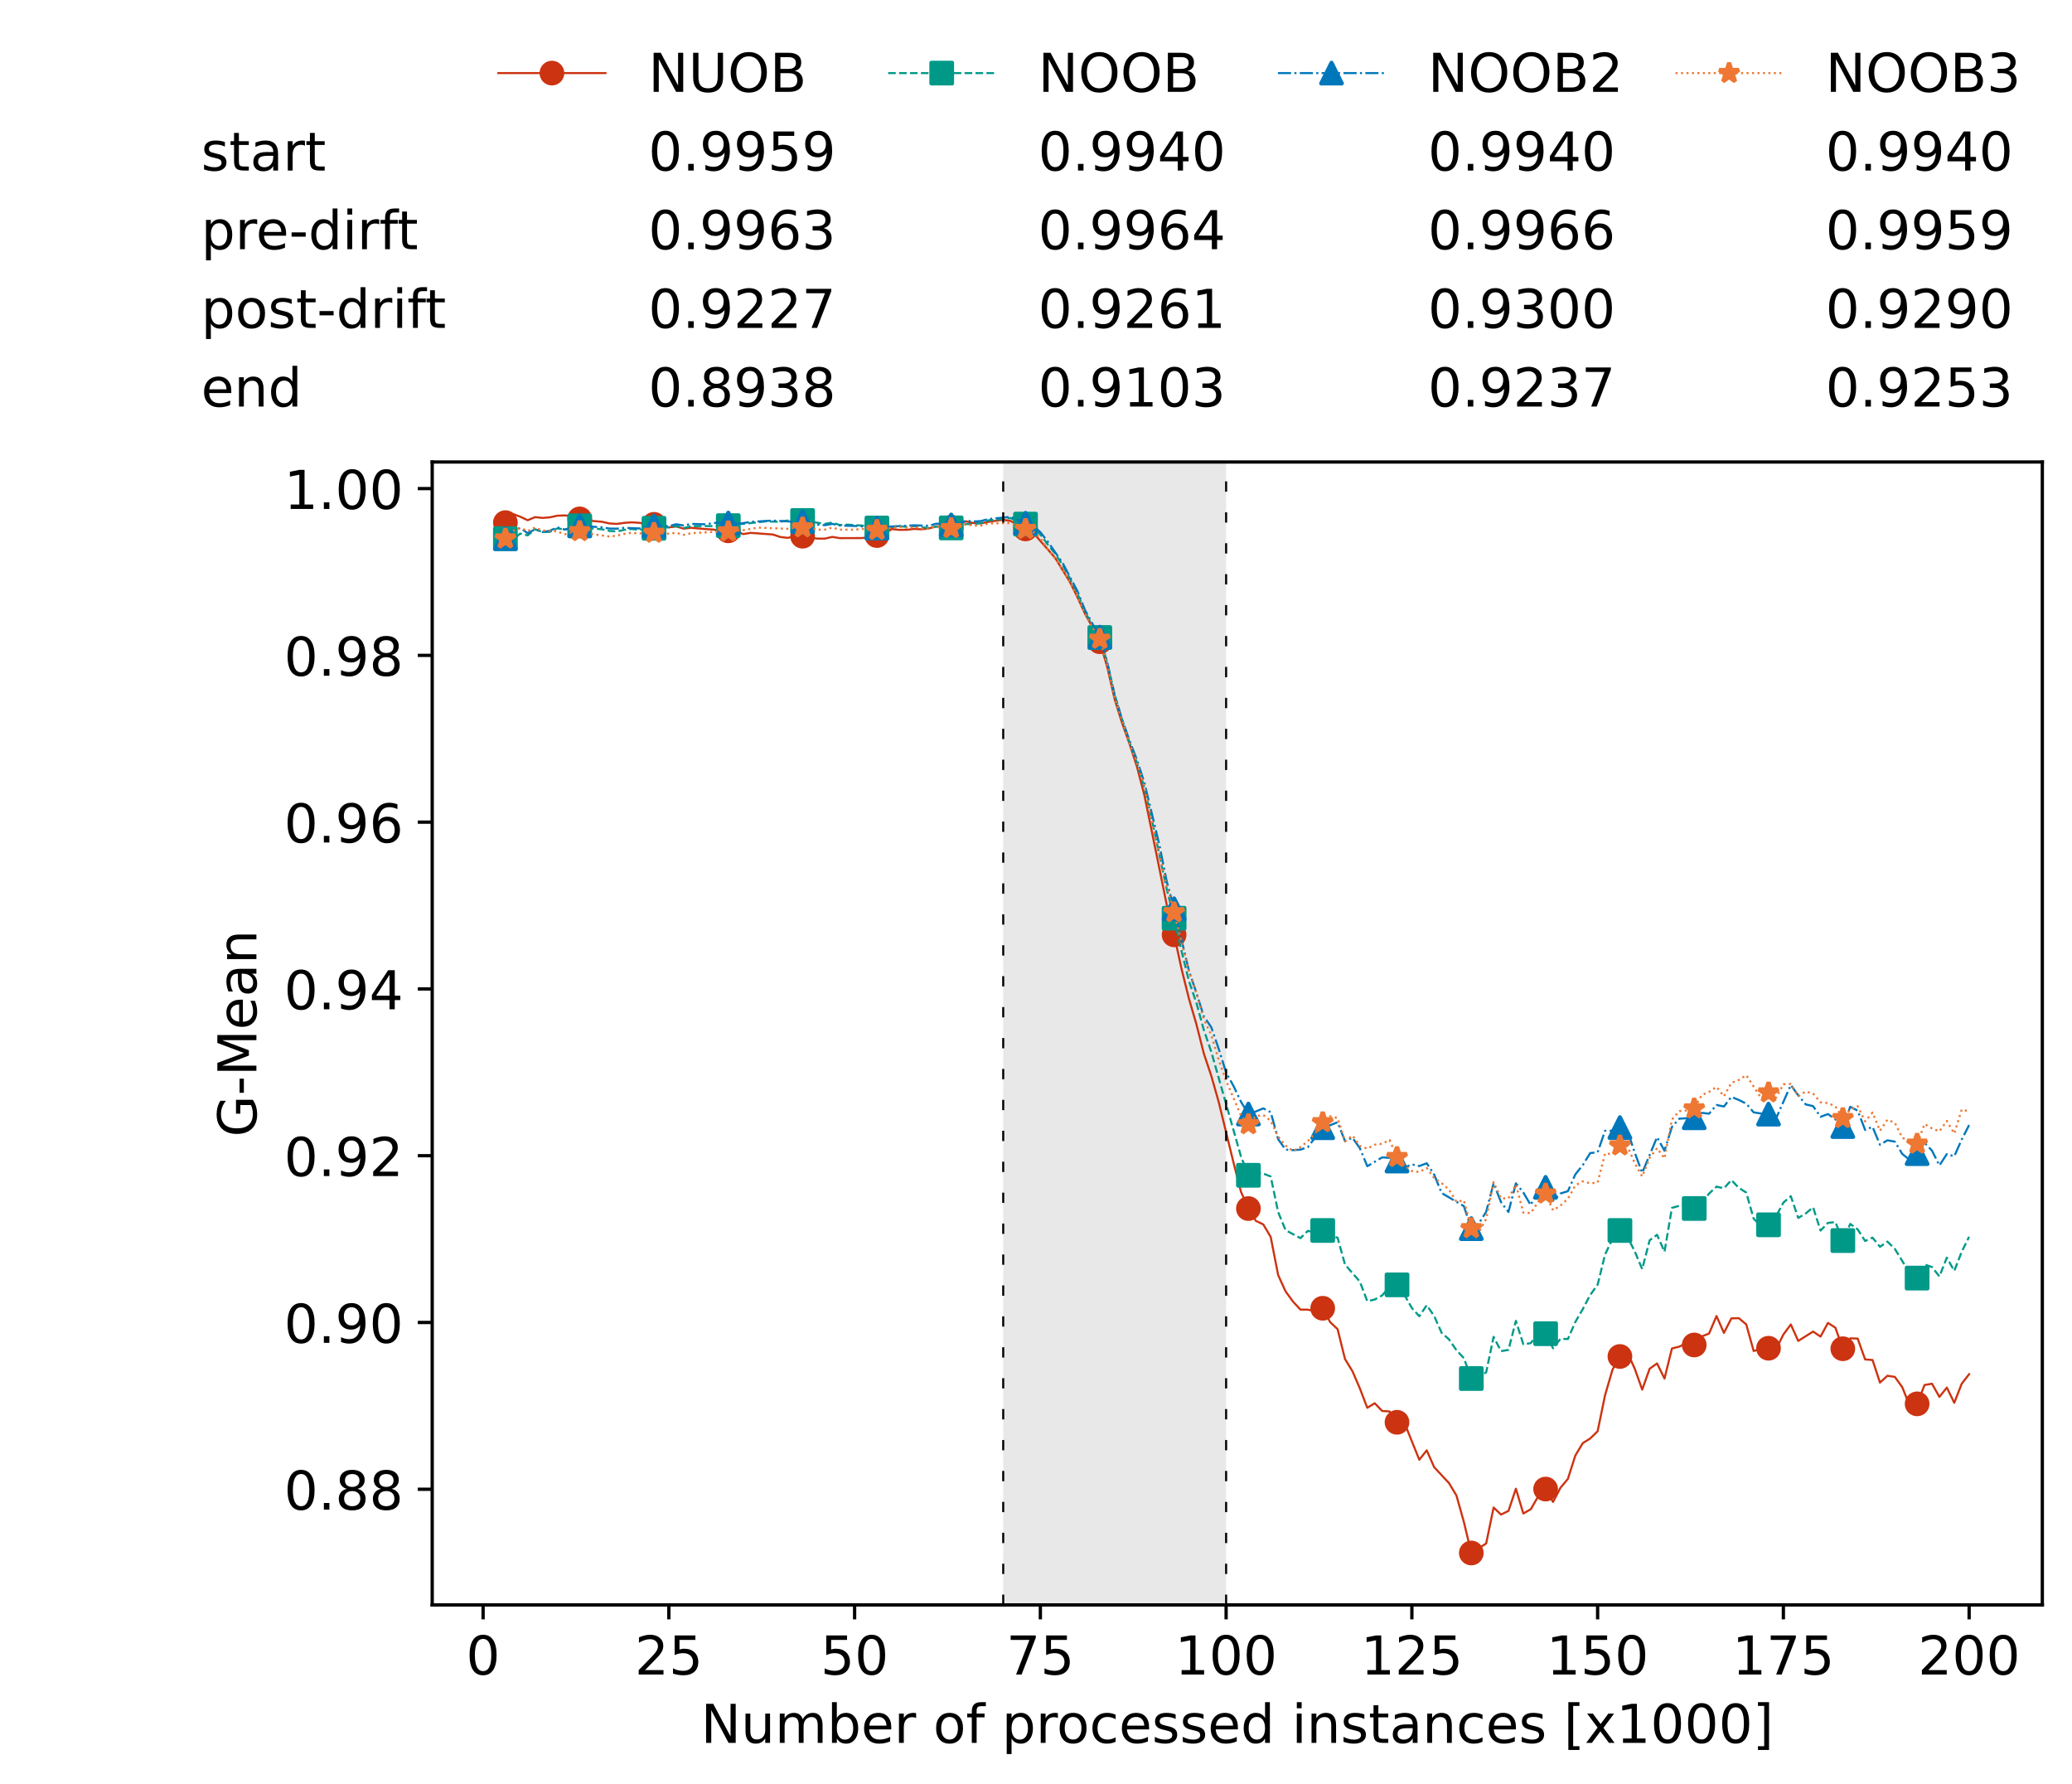 <?xml version="1.0" encoding="utf-8" standalone="no"?>
<!DOCTYPE svg PUBLIC "-//W3C//DTD SVG 1.1//EN"
  "http://www.w3.org/Graphics/SVG/1.1/DTD/svg11.dtd">
<!-- Created with matplotlib (https://matplotlib.org/) -->
<svg height="432.615pt" version="1.1" viewBox="0 0 502.65 432.615" width="502.65pt" xmlns="http://www.w3.org/2000/svg" xmlns:xlink="http://www.w3.org/1999/xlink">
 <defs>
  <style type="text/css">*{stroke-linecap:butt;stroke-linejoin:round;}</style>
 </defs>
 <g id="figure_1">
  <g id="patch_1">
   <path d="M 0 432.615 
L 502.65 432.615 
L 502.65 0 
L 0 0 
z
" style="fill:#ffffff;"/>
  </g>
  <g id="axes_1">
   <g id="patch_2">
    <path d="M 104.85 389.252 
L 495.45 389.252 
L 495.45 112.052 
L 104.85 112.052 
z
" style="fill:#ffffff;"/>
   </g>
   <g id="patch_3">
    <path clip-path="url(#p9908d3a315)" d="M 297.446 389.252 
L 297.446 112.052 
L 243.372 112.052 
L 243.372 389.252 
z
" style="fill:#d3d3d3;opacity:0.5;"/>
   </g>
   <g id="matplotlib.axis_1">
    <g id="xtick_1">
     <g id="line2d_1">
      <defs>
       <path d="M 0 0 
L 0 3.5 
" id="mc7f9390382" style="stroke:#000000;stroke-width:0.8;"/>
      </defs>
      <g>
       <use style="stroke:#000000;stroke-width:0.8;" x="117.197" xlink:href="#mc7f9390382" y="389.252"/>
      </g>
     </g>
     <g id="text_1">
      <!-- 0 -->
      <g transform="translate(113.061 406.13)scale(0.13 -0.13)">
       <defs>
        <path d="M 31.781 66.406 
Q 24.172 66.406 20.328 58.906 
Q 16.5 51.422 16.5 36.375 
Q 16.5 21.391 20.328 13.891 
Q 24.172 6.391 31.781 6.391 
Q 39.453 6.391 43.281 13.891 
Q 47.125 21.391 47.125 36.375 
Q 47.125 51.422 43.281 58.906 
Q 39.453 66.406 31.781 66.406 
z
M 31.781 74.219 
Q 44.047 74.219 50.516 64.516 
Q 56.984 54.828 56.984 36.375 
Q 56.984 17.969 50.516 8.266 
Q 44.047 -1.422 31.781 -1.422 
Q 19.531 -1.422 13.062 8.266 
Q 6.594 17.969 6.594 36.375 
Q 6.594 54.828 13.062 64.516 
Q 19.531 74.219 31.781 74.219 
z
" id="DejaVuSans-48"/>
       </defs>
       <use xlink:href="#DejaVuSans-48"/>
      </g>
     </g>
    </g>
    <g id="xtick_2">
     <g id="line2d_2">
      <g>
       <use style="stroke:#000000;stroke-width:0.8;" x="162.259" xlink:href="#mc7f9390382" y="389.252"/>
      </g>
     </g>
     <g id="text_2">
      <!-- 25 -->
      <g transform="translate(153.988 406.13)scale(0.13 -0.13)">
       <defs>
        <path d="M 19.188 8.297 
L 53.609 8.297 
L 53.609 0 
L 7.328 0 
L 7.328 8.297 
Q 12.938 14.109 22.625 23.891 
Q 32.328 33.688 34.812 36.531 
Q 39.547 41.844 41.422 45.531 
Q 43.312 49.219 43.312 52.781 
Q 43.312 58.594 39.234 62.25 
Q 35.156 65.922 28.609 65.922 
Q 23.969 65.922 18.812 64.312 
Q 13.672 62.703 7.812 59.422 
L 7.812 69.391 
Q 13.766 71.781 18.938 73 
Q 24.125 74.219 28.422 74.219 
Q 39.75 74.219 46.484 68.547 
Q 53.219 62.891 53.219 53.422 
Q 53.219 48.922 51.531 44.891 
Q 49.859 40.875 45.406 35.406 
Q 44.188 33.984 37.641 27.219 
Q 31.109 20.453 19.188 8.297 
z
" id="DejaVuSans-50"/>
        <path d="M 10.797 72.906 
L 49.516 72.906 
L 49.516 64.594 
L 19.828 64.594 
L 19.828 46.734 
Q 21.969 47.469 24.109 47.828 
Q 26.266 48.188 28.422 48.188 
Q 40.625 48.188 47.75 41.5 
Q 54.891 34.812 54.891 23.391 
Q 54.891 11.625 47.562 5.094 
Q 40.234 -1.422 26.906 -1.422 
Q 22.312 -1.422 17.547 -0.641 
Q 12.797 0.141 7.719 1.703 
L 7.719 11.625 
Q 12.109 9.234 16.797 8.062 
Q 21.484 6.891 26.703 6.891 
Q 35.156 6.891 40.078 11.328 
Q 45.016 15.766 45.016 23.391 
Q 45.016 31 40.078 35.438 
Q 35.156 39.891 26.703 39.891 
Q 22.75 39.891 18.812 39.016 
Q 14.891 38.141 10.797 36.281 
z
" id="DejaVuSans-53"/>
       </defs>
       <use xlink:href="#DejaVuSans-50"/>
       <use x="63.623" xlink:href="#DejaVuSans-53"/>
      </g>
     </g>
    </g>
    <g id="xtick_3">
     <g id="line2d_3">
      <g>
       <use style="stroke:#000000;stroke-width:0.8;" x="207.322" xlink:href="#mc7f9390382" y="389.252"/>
      </g>
     </g>
     <g id="text_3">
      <!-- 50 -->
      <g transform="translate(199.05 406.13)scale(0.13 -0.13)">
       <use xlink:href="#DejaVuSans-53"/>
       <use x="63.623" xlink:href="#DejaVuSans-48"/>
      </g>
     </g>
    </g>
    <g id="xtick_4">
     <g id="line2d_4">
      <g>
       <use style="stroke:#000000;stroke-width:0.8;" x="252.384" xlink:href="#mc7f9390382" y="389.252"/>
      </g>
     </g>
     <g id="text_4">
      <!-- 75 -->
      <g transform="translate(244.113 406.13)scale(0.13 -0.13)">
       <defs>
        <path d="M 8.203 72.906 
L 55.078 72.906 
L 55.078 68.703 
L 28.609 0 
L 18.312 0 
L 43.219 64.594 
L 8.203 64.594 
z
" id="DejaVuSans-55"/>
       </defs>
       <use xlink:href="#DejaVuSans-55"/>
       <use x="63.623" xlink:href="#DejaVuSans-53"/>
      </g>
     </g>
    </g>
    <g id="xtick_5">
     <g id="line2d_5">
      <g>
       <use style="stroke:#000000;stroke-width:0.8;" x="297.446" xlink:href="#mc7f9390382" y="389.252"/>
      </g>
     </g>
     <g id="text_5">
      <!-- 100 -->
      <g transform="translate(285.039 406.13)scale(0.13 -0.13)">
       <defs>
        <path d="M 12.406 8.297 
L 28.516 8.297 
L 28.516 63.922 
L 10.984 60.406 
L 10.984 69.391 
L 28.422 72.906 
L 38.281 72.906 
L 38.281 8.297 
L 54.391 8.297 
L 54.391 0 
L 12.406 0 
z
" id="DejaVuSans-49"/>
       </defs>
       <use xlink:href="#DejaVuSans-49"/>
       <use x="63.623" xlink:href="#DejaVuSans-48"/>
       <use x="127.246" xlink:href="#DejaVuSans-48"/>
      </g>
     </g>
    </g>
    <g id="xtick_6">
     <g id="line2d_6">
      <g>
       <use style="stroke:#000000;stroke-width:0.8;" x="342.509" xlink:href="#mc7f9390382" y="389.252"/>
      </g>
     </g>
     <g id="text_6">
      <!-- 125 -->
      <g transform="translate(330.102 406.13)scale(0.13 -0.13)">
       <use xlink:href="#DejaVuSans-49"/>
       <use x="63.623" xlink:href="#DejaVuSans-50"/>
       <use x="127.246" xlink:href="#DejaVuSans-53"/>
      </g>
     </g>
    </g>
    <g id="xtick_7">
     <g id="line2d_7">
      <g>
       <use style="stroke:#000000;stroke-width:0.8;" x="387.571" xlink:href="#mc7f9390382" y="389.252"/>
      </g>
     </g>
     <g id="text_7">
      <!-- 150 -->
      <g transform="translate(375.164 406.13)scale(0.13 -0.13)">
       <use xlink:href="#DejaVuSans-49"/>
       <use x="63.623" xlink:href="#DejaVuSans-53"/>
       <use x="127.246" xlink:href="#DejaVuSans-48"/>
      </g>
     </g>
    </g>
    <g id="xtick_8">
     <g id="line2d_8">
      <g>
       <use style="stroke:#000000;stroke-width:0.8;" x="432.633" xlink:href="#mc7f9390382" y="389.252"/>
      </g>
     </g>
     <g id="text_8">
      <!-- 175 -->
      <g transform="translate(420.226 406.13)scale(0.13 -0.13)">
       <use xlink:href="#DejaVuSans-49"/>
       <use x="63.623" xlink:href="#DejaVuSans-55"/>
       <use x="127.246" xlink:href="#DejaVuSans-53"/>
      </g>
     </g>
    </g>
    <g id="xtick_9">
     <g id="line2d_9">
      <g>
       <use style="stroke:#000000;stroke-width:0.8;" x="477.695" xlink:href="#mc7f9390382" y="389.252"/>
      </g>
     </g>
     <g id="text_9">
      <!-- 200 -->
      <g transform="translate(465.289 406.13)scale(0.13 -0.13)">
       <use xlink:href="#DejaVuSans-50"/>
       <use x="63.623" xlink:href="#DejaVuSans-48"/>
       <use x="127.246" xlink:href="#DejaVuSans-48"/>
      </g>
     </g>
    </g>
    <g id="text_10">
     <!-- Number of processed instances [x1000] -->
     <g transform="translate(170.025 422.711)scale(0.13 -0.13)">
      <defs>
       <path d="M 9.812 72.906 
L 23.094 72.906 
L 55.422 11.922 
L 55.422 72.906 
L 64.984 72.906 
L 64.984 0 
L 51.703 0 
L 19.391 60.984 
L 19.391 0 
L 9.812 0 
z
" id="DejaVuSans-78"/>
       <path d="M 8.5 21.578 
L 8.5 54.688 
L 17.484 54.688 
L 17.484 21.922 
Q 17.484 14.156 20.5 10.266 
Q 23.531 6.391 29.594 6.391 
Q 36.859 6.391 41.078 11.031 
Q 45.312 15.672 45.312 23.688 
L 45.312 54.688 
L 54.297 54.688 
L 54.297 0 
L 45.312 0 
L 45.312 8.406 
Q 42.047 3.422 37.719 1 
Q 33.406 -1.422 27.688 -1.422 
Q 18.266 -1.422 13.375 4.438 
Q 8.5 10.297 8.5 21.578 
z
M 31.109 56 
z
" id="DejaVuSans-117"/>
       <path d="M 52 44.188 
Q 55.375 50.25 60.062 53.125 
Q 64.75 56 71.094 56 
Q 79.641 56 84.281 50.016 
Q 88.922 44.047 88.922 33.016 
L 88.922 0 
L 79.891 0 
L 79.891 32.719 
Q 79.891 40.578 77.094 44.375 
Q 74.312 48.188 68.609 48.188 
Q 61.625 48.188 57.562 43.547 
Q 53.516 38.922 53.516 30.906 
L 53.516 0 
L 44.484 0 
L 44.484 32.719 
Q 44.484 40.625 41.703 44.406 
Q 38.922 48.188 33.109 48.188 
Q 26.219 48.188 22.156 43.531 
Q 18.109 38.875 18.109 30.906 
L 18.109 0 
L 9.078 0 
L 9.078 54.688 
L 18.109 54.688 
L 18.109 46.188 
Q 21.188 51.219 25.484 53.609 
Q 29.781 56 35.688 56 
Q 41.656 56 45.828 52.969 
Q 50 49.953 52 44.188 
z
" id="DejaVuSans-109"/>
       <path d="M 48.688 27.297 
Q 48.688 37.203 44.609 42.844 
Q 40.531 48.484 33.406 48.484 
Q 26.266 48.484 22.188 42.844 
Q 18.109 37.203 18.109 27.297 
Q 18.109 17.391 22.188 11.75 
Q 26.266 6.109 33.406 6.109 
Q 40.531 6.109 44.609 11.75 
Q 48.688 17.391 48.688 27.297 
z
M 18.109 46.391 
Q 20.953 51.266 25.266 53.625 
Q 29.594 56 35.594 56 
Q 45.562 56 51.781 48.094 
Q 58.016 40.188 58.016 27.297 
Q 58.016 14.406 51.781 6.484 
Q 45.562 -1.422 35.594 -1.422 
Q 29.594 -1.422 25.266 0.953 
Q 20.953 3.328 18.109 8.203 
L 18.109 0 
L 9.078 0 
L 9.078 75.984 
L 18.109 75.984 
z
" id="DejaVuSans-98"/>
       <path d="M 56.203 29.594 
L 56.203 25.203 
L 14.891 25.203 
Q 15.484 15.922 20.484 11.062 
Q 25.484 6.203 34.422 6.203 
Q 39.594 6.203 44.453 7.469 
Q 49.312 8.734 54.109 11.281 
L 54.109 2.781 
Q 49.266 0.734 44.188 -0.344 
Q 39.109 -1.422 33.891 -1.422 
Q 20.797 -1.422 13.156 6.188 
Q 5.516 13.812 5.516 26.812 
Q 5.516 40.234 12.766 48.109 
Q 20.016 56 32.328 56 
Q 43.359 56 49.781 48.891 
Q 56.203 41.797 56.203 29.594 
z
M 47.219 32.234 
Q 47.125 39.594 43.094 43.984 
Q 39.062 48.391 32.422 48.391 
Q 24.906 48.391 20.391 44.141 
Q 15.875 39.891 15.188 32.172 
z
" id="DejaVuSans-101"/>
       <path d="M 41.109 46.297 
Q 39.594 47.172 37.812 47.578 
Q 36.031 48 33.891 48 
Q 26.266 48 22.188 43.047 
Q 18.109 38.094 18.109 28.812 
L 18.109 0 
L 9.078 0 
L 9.078 54.688 
L 18.109 54.688 
L 18.109 46.188 
Q 20.953 51.172 25.484 53.578 
Q 30.031 56 36.531 56 
Q 37.453 56 38.578 55.875 
Q 39.703 55.766 41.062 55.516 
z
" id="DejaVuSans-114"/>
       <path id="DejaVuSans-32"/>
       <path d="M 30.609 48.391 
Q 23.391 48.391 19.188 42.75 
Q 14.984 37.109 14.984 27.297 
Q 14.984 17.484 19.156 11.844 
Q 23.344 6.203 30.609 6.203 
Q 37.797 6.203 41.984 11.859 
Q 46.188 17.531 46.188 27.297 
Q 46.188 37.016 41.984 42.703 
Q 37.797 48.391 30.609 48.391 
z
M 30.609 56 
Q 42.328 56 49.016 48.375 
Q 55.719 40.766 55.719 27.297 
Q 55.719 13.875 49.016 6.219 
Q 42.328 -1.422 30.609 -1.422 
Q 18.844 -1.422 12.172 6.219 
Q 5.516 13.875 5.516 27.297 
Q 5.516 40.766 12.172 48.375 
Q 18.844 56 30.609 56 
z
" id="DejaVuSans-111"/>
       <path d="M 37.109 75.984 
L 37.109 68.5 
L 28.516 68.5 
Q 23.688 68.5 21.797 66.547 
Q 19.922 64.594 19.922 59.516 
L 19.922 54.688 
L 34.719 54.688 
L 34.719 47.703 
L 19.922 47.703 
L 19.922 0 
L 10.891 0 
L 10.891 47.703 
L 2.297 47.703 
L 2.297 54.688 
L 10.891 54.688 
L 10.891 58.5 
Q 10.891 67.625 15.141 71.797 
Q 19.391 75.984 28.609 75.984 
z
" id="DejaVuSans-102"/>
       <path d="M 18.109 8.203 
L 18.109 -20.797 
L 9.078 -20.797 
L 9.078 54.688 
L 18.109 54.688 
L 18.109 46.391 
Q 20.953 51.266 25.266 53.625 
Q 29.594 56 35.594 56 
Q 45.562 56 51.781 48.094 
Q 58.016 40.188 58.016 27.297 
Q 58.016 14.406 51.781 6.484 
Q 45.562 -1.422 35.594 -1.422 
Q 29.594 -1.422 25.266 0.953 
Q 20.953 3.328 18.109 8.203 
z
M 48.688 27.297 
Q 48.688 37.203 44.609 42.844 
Q 40.531 48.484 33.406 48.484 
Q 26.266 48.484 22.188 42.844 
Q 18.109 37.203 18.109 27.297 
Q 18.109 17.391 22.188 11.75 
Q 26.266 6.109 33.406 6.109 
Q 40.531 6.109 44.609 11.75 
Q 48.688 17.391 48.688 27.297 
z
" id="DejaVuSans-112"/>
       <path d="M 48.781 52.594 
L 48.781 44.188 
Q 44.969 46.297 41.141 47.344 
Q 37.312 48.391 33.406 48.391 
Q 24.656 48.391 19.812 42.844 
Q 14.984 37.312 14.984 27.297 
Q 14.984 17.281 19.812 11.734 
Q 24.656 6.203 33.406 6.203 
Q 37.312 6.203 41.141 7.25 
Q 44.969 8.297 48.781 10.406 
L 48.781 2.094 
Q 45.016 0.344 40.984 -0.531 
Q 36.969 -1.422 32.422 -1.422 
Q 20.062 -1.422 12.781 6.344 
Q 5.516 14.109 5.516 27.297 
Q 5.516 40.672 12.859 48.328 
Q 20.219 56 33.016 56 
Q 37.156 56 41.109 55.141 
Q 45.062 54.297 48.781 52.594 
z
" id="DejaVuSans-99"/>
       <path d="M 44.281 53.078 
L 44.281 44.578 
Q 40.484 46.531 36.375 47.5 
Q 32.281 48.484 27.875 48.484 
Q 21.188 48.484 17.844 46.438 
Q 14.5 44.391 14.5 40.281 
Q 14.5 37.156 16.891 35.375 
Q 19.281 33.594 26.516 31.984 
L 29.594 31.297 
Q 39.156 29.25 43.188 25.516 
Q 47.219 21.781 47.219 15.094 
Q 47.219 7.469 41.188 3.016 
Q 35.156 -1.422 24.609 -1.422 
Q 20.219 -1.422 15.453 -0.562 
Q 10.688 0.297 5.422 2 
L 5.422 11.281 
Q 10.406 8.688 15.234 7.391 
Q 20.062 6.109 24.812 6.109 
Q 31.156 6.109 34.562 8.281 
Q 37.984 10.453 37.984 14.406 
Q 37.984 18.062 35.516 20.016 
Q 33.062 21.969 24.703 23.781 
L 21.578 24.516 
Q 13.234 26.266 9.516 29.906 
Q 5.812 33.547 5.812 39.891 
Q 5.812 47.609 11.281 51.797 
Q 16.75 56 26.812 56 
Q 31.781 56 36.172 55.266 
Q 40.578 54.547 44.281 53.078 
z
" id="DejaVuSans-115"/>
       <path d="M 45.406 46.391 
L 45.406 75.984 
L 54.391 75.984 
L 54.391 0 
L 45.406 0 
L 45.406 8.203 
Q 42.578 3.328 38.25 0.953 
Q 33.938 -1.422 27.875 -1.422 
Q 17.969 -1.422 11.734 6.484 
Q 5.516 14.406 5.516 27.297 
Q 5.516 40.188 11.734 48.094 
Q 17.969 56 27.875 56 
Q 33.938 56 38.25 53.625 
Q 42.578 51.266 45.406 46.391 
z
M 14.797 27.297 
Q 14.797 17.391 18.875 11.75 
Q 22.953 6.109 30.078 6.109 
Q 37.203 6.109 41.297 11.75 
Q 45.406 17.391 45.406 27.297 
Q 45.406 37.203 41.297 42.844 
Q 37.203 48.484 30.078 48.484 
Q 22.953 48.484 18.875 42.844 
Q 14.797 37.203 14.797 27.297 
z
" id="DejaVuSans-100"/>
       <path d="M 9.422 54.688 
L 18.406 54.688 
L 18.406 0 
L 9.422 0 
z
M 9.422 75.984 
L 18.406 75.984 
L 18.406 64.594 
L 9.422 64.594 
z
" id="DejaVuSans-105"/>
       <path d="M 54.891 33.016 
L 54.891 0 
L 45.906 0 
L 45.906 32.719 
Q 45.906 40.484 42.875 44.328 
Q 39.844 48.188 33.797 48.188 
Q 26.516 48.188 22.312 43.547 
Q 18.109 38.922 18.109 30.906 
L 18.109 0 
L 9.078 0 
L 9.078 54.688 
L 18.109 54.688 
L 18.109 46.188 
Q 21.344 51.125 25.703 53.562 
Q 30.078 56 35.797 56 
Q 45.219 56 50.047 50.172 
Q 54.891 44.344 54.891 33.016 
z
" id="DejaVuSans-110"/>
       <path d="M 18.312 70.219 
L 18.312 54.688 
L 36.812 54.688 
L 36.812 47.703 
L 18.312 47.703 
L 18.312 18.016 
Q 18.312 11.328 20.141 9.422 
Q 21.969 7.516 27.594 7.516 
L 36.812 7.516 
L 36.812 0 
L 27.594 0 
Q 17.188 0 13.234 3.875 
Q 9.281 7.766 9.281 18.016 
L 9.281 47.703 
L 2.688 47.703 
L 2.688 54.688 
L 9.281 54.688 
L 9.281 70.219 
z
" id="DejaVuSans-116"/>
       <path d="M 34.281 27.484 
Q 23.391 27.484 19.188 25 
Q 14.984 22.516 14.984 16.5 
Q 14.984 11.719 18.141 8.906 
Q 21.297 6.109 26.703 6.109 
Q 34.188 6.109 38.703 11.406 
Q 43.219 16.703 43.219 25.484 
L 43.219 27.484 
z
M 52.203 31.203 
L 52.203 0 
L 43.219 0 
L 43.219 8.297 
Q 40.141 3.328 35.547 0.953 
Q 30.953 -1.422 24.312 -1.422 
Q 15.922 -1.422 10.953 3.297 
Q 6 8.016 6 15.922 
Q 6 25.141 12.172 29.828 
Q 18.359 34.516 30.609 34.516 
L 43.219 34.516 
L 43.219 35.406 
Q 43.219 41.609 39.141 45 
Q 35.062 48.391 27.688 48.391 
Q 23 48.391 18.547 47.266 
Q 14.109 46.141 10.016 43.891 
L 10.016 52.203 
Q 14.938 54.109 19.578 55.047 
Q 24.219 56 28.609 56 
Q 40.484 56 46.344 49.844 
Q 52.203 43.703 52.203 31.203 
z
" id="DejaVuSans-97"/>
       <path d="M 8.594 75.984 
L 29.297 75.984 
L 29.297 69 
L 17.578 69 
L 17.578 -6.203 
L 29.297 -6.203 
L 29.297 -13.188 
L 8.594 -13.188 
z
" id="DejaVuSans-91"/>
       <path d="M 54.891 54.688 
L 35.109 28.078 
L 55.906 0 
L 45.312 0 
L 29.391 21.484 
L 13.484 0 
L 2.875 0 
L 24.125 28.609 
L 4.688 54.688 
L 15.281 54.688 
L 29.781 35.203 
L 44.281 54.688 
z
" id="DejaVuSans-120"/>
       <path d="M 30.422 75.984 
L 30.422 -13.188 
L 9.719 -13.188 
L 9.719 -6.203 
L 21.391 -6.203 
L 21.391 69 
L 9.719 69 
L 9.719 75.984 
z
" id="DejaVuSans-93"/>
      </defs>
      <use xlink:href="#DejaVuSans-78"/>
      <use x="74.805" xlink:href="#DejaVuSans-117"/>
      <use x="138.184" xlink:href="#DejaVuSans-109"/>
      <use x="235.596" xlink:href="#DejaVuSans-98"/>
      <use x="299.072" xlink:href="#DejaVuSans-101"/>
      <use x="360.596" xlink:href="#DejaVuSans-114"/>
      <use x="401.709" xlink:href="#DejaVuSans-32"/>
      <use x="433.496" xlink:href="#DejaVuSans-111"/>
      <use x="494.678" xlink:href="#DejaVuSans-102"/>
      <use x="529.883" xlink:href="#DejaVuSans-32"/>
      <use x="561.67" xlink:href="#DejaVuSans-112"/>
      <use x="625.146" xlink:href="#DejaVuSans-114"/>
      <use x="664.01" xlink:href="#DejaVuSans-111"/>
      <use x="725.191" xlink:href="#DejaVuSans-99"/>
      <use x="780.172" xlink:href="#DejaVuSans-101"/>
      <use x="841.695" xlink:href="#DejaVuSans-115"/>
      <use x="893.795" xlink:href="#DejaVuSans-115"/>
      <use x="945.895" xlink:href="#DejaVuSans-101"/>
      <use x="1007.418" xlink:href="#DejaVuSans-100"/>
      <use x="1070.895" xlink:href="#DejaVuSans-32"/>
      <use x="1102.682" xlink:href="#DejaVuSans-105"/>
      <use x="1130.465" xlink:href="#DejaVuSans-110"/>
      <use x="1193.844" xlink:href="#DejaVuSans-115"/>
      <use x="1245.943" xlink:href="#DejaVuSans-116"/>
      <use x="1285.152" xlink:href="#DejaVuSans-97"/>
      <use x="1346.432" xlink:href="#DejaVuSans-110"/>
      <use x="1409.811" xlink:href="#DejaVuSans-99"/>
      <use x="1464.791" xlink:href="#DejaVuSans-101"/>
      <use x="1526.314" xlink:href="#DejaVuSans-115"/>
      <use x="1578.414" xlink:href="#DejaVuSans-32"/>
      <use x="1610.201" xlink:href="#DejaVuSans-91"/>
      <use x="1649.215" xlink:href="#DejaVuSans-120"/>
      <use x="1708.395" xlink:href="#DejaVuSans-49"/>
      <use x="1772.018" xlink:href="#DejaVuSans-48"/>
      <use x="1835.641" xlink:href="#DejaVuSans-48"/>
      <use x="1899.264" xlink:href="#DejaVuSans-48"/>
      <use x="1962.887" xlink:href="#DejaVuSans-93"/>
     </g>
    </g>
   </g>
   <g id="matplotlib.axis_2">
    <g id="ytick_1">
     <g id="line2d_10">
      <defs>
       <path d="M 0 0 
L -3.5 0 
" id="m87ea0ab7da" style="stroke:#000000;stroke-width:0.8;"/>
      </defs>
      <g>
       <use style="stroke:#000000;stroke-width:0.8;" x="104.85" xlink:href="#m87ea0ab7da" y="361.197"/>
      </g>
     </g>
     <g id="text_11">
      <!-- 0.88 -->
      <g transform="translate(68.905 366.136)scale(0.13 -0.13)">
       <defs>
        <path d="M 10.688 12.406 
L 21 12.406 
L 21 0 
L 10.688 0 
z
" id="DejaVuSans-46"/>
        <path d="M 31.781 34.625 
Q 24.75 34.625 20.719 30.859 
Q 16.703 27.094 16.703 20.516 
Q 16.703 13.922 20.719 10.156 
Q 24.75 6.391 31.781 6.391 
Q 38.812 6.391 42.859 10.172 
Q 46.922 13.969 46.922 20.516 
Q 46.922 27.094 42.891 30.859 
Q 38.875 34.625 31.781 34.625 
z
M 21.922 38.812 
Q 15.578 40.375 12.031 44.719 
Q 8.5 49.078 8.5 55.328 
Q 8.5 64.062 14.719 69.141 
Q 20.953 74.219 31.781 74.219 
Q 42.672 74.219 48.875 69.141 
Q 55.078 64.062 55.078 55.328 
Q 55.078 49.078 51.531 44.719 
Q 48 40.375 41.703 38.812 
Q 48.828 37.156 52.797 32.312 
Q 56.781 27.484 56.781 20.516 
Q 56.781 9.906 50.312 4.234 
Q 43.844 -1.422 31.781 -1.422 
Q 19.734 -1.422 13.25 4.234 
Q 6.781 9.906 6.781 20.516 
Q 6.781 27.484 10.781 32.312 
Q 14.797 37.156 21.922 38.812 
z
M 18.312 54.391 
Q 18.312 48.734 21.844 45.562 
Q 25.391 42.391 31.781 42.391 
Q 38.141 42.391 41.719 45.562 
Q 45.312 48.734 45.312 54.391 
Q 45.312 60.062 41.719 63.234 
Q 38.141 66.406 31.781 66.406 
Q 25.391 66.406 21.844 63.234 
Q 18.312 60.062 18.312 54.391 
z
" id="DejaVuSans-56"/>
       </defs>
       <use xlink:href="#DejaVuSans-48"/>
       <use x="63.623" xlink:href="#DejaVuSans-46"/>
       <use x="95.41" xlink:href="#DejaVuSans-56"/>
       <use x="159.033" xlink:href="#DejaVuSans-56"/>
      </g>
     </g>
    </g>
    <g id="ytick_2">
     <g id="line2d_11">
      <g>
       <use style="stroke:#000000;stroke-width:0.8;" x="104.85" xlink:href="#m87ea0ab7da" y="320.748"/>
      </g>
     </g>
     <g id="text_12">
      <!-- 0.90 -->
      <g transform="translate(68.905 325.687)scale(0.13 -0.13)">
       <defs>
        <path d="M 10.984 1.516 
L 10.984 10.5 
Q 14.703 8.734 18.5 7.812 
Q 22.312 6.891 25.984 6.891 
Q 35.75 6.891 40.891 13.453 
Q 46.047 20.016 46.781 33.406 
Q 43.953 29.203 39.594 26.953 
Q 35.25 24.703 29.984 24.703 
Q 19.047 24.703 12.672 31.312 
Q 6.297 37.938 6.297 49.422 
Q 6.297 60.641 12.938 67.422 
Q 19.578 74.219 30.609 74.219 
Q 43.266 74.219 49.922 64.516 
Q 56.594 54.828 56.594 36.375 
Q 56.594 19.141 48.406 8.859 
Q 40.234 -1.422 26.422 -1.422 
Q 22.703 -1.422 18.891 -0.688 
Q 15.094 0.047 10.984 1.516 
z
M 30.609 32.422 
Q 37.25 32.422 41.125 36.953 
Q 45.016 41.5 45.016 49.422 
Q 45.016 57.281 41.125 61.844 
Q 37.25 66.406 30.609 66.406 
Q 23.969 66.406 20.094 61.844 
Q 16.219 57.281 16.219 49.422 
Q 16.219 41.5 20.094 36.953 
Q 23.969 32.422 30.609 32.422 
z
" id="DejaVuSans-57"/>
       </defs>
       <use xlink:href="#DejaVuSans-48"/>
       <use x="63.623" xlink:href="#DejaVuSans-46"/>
       <use x="95.41" xlink:href="#DejaVuSans-57"/>
       <use x="159.033" xlink:href="#DejaVuSans-48"/>
      </g>
     </g>
    </g>
    <g id="ytick_3">
     <g id="line2d_12">
      <g>
       <use style="stroke:#000000;stroke-width:0.8;" x="104.85" xlink:href="#m87ea0ab7da" y="280.298"/>
      </g>
     </g>
     <g id="text_13">
      <!-- 0.92 -->
      <g transform="translate(68.905 285.237)scale(0.13 -0.13)">
       <use xlink:href="#DejaVuSans-48"/>
       <use x="63.623" xlink:href="#DejaVuSans-46"/>
       <use x="95.41" xlink:href="#DejaVuSans-57"/>
       <use x="159.033" xlink:href="#DejaVuSans-50"/>
      </g>
     </g>
    </g>
    <g id="ytick_4">
     <g id="line2d_13">
      <g>
       <use style="stroke:#000000;stroke-width:0.8;" x="104.85" xlink:href="#m87ea0ab7da" y="239.849"/>
      </g>
     </g>
     <g id="text_14">
      <!-- 0.94 -->
      <g transform="translate(68.905 244.788)scale(0.13 -0.13)">
       <defs>
        <path d="M 37.797 64.312 
L 12.891 25.391 
L 37.797 25.391 
z
M 35.203 72.906 
L 47.609 72.906 
L 47.609 25.391 
L 58.016 25.391 
L 58.016 17.188 
L 47.609 17.188 
L 47.609 0 
L 37.797 0 
L 37.797 17.188 
L 4.891 17.188 
L 4.891 26.703 
z
" id="DejaVuSans-52"/>
       </defs>
       <use xlink:href="#DejaVuSans-48"/>
       <use x="63.623" xlink:href="#DejaVuSans-46"/>
       <use x="95.41" xlink:href="#DejaVuSans-57"/>
       <use x="159.033" xlink:href="#DejaVuSans-52"/>
      </g>
     </g>
    </g>
    <g id="ytick_5">
     <g id="line2d_14">
      <g>
       <use style="stroke:#000000;stroke-width:0.8;" x="104.85" xlink:href="#m87ea0ab7da" y="199.399"/>
      </g>
     </g>
     <g id="text_15">
      <!-- 0.96 -->
      <g transform="translate(68.905 204.338)scale(0.13 -0.13)">
       <defs>
        <path d="M 33.016 40.375 
Q 26.375 40.375 22.484 35.828 
Q 18.609 31.297 18.609 23.391 
Q 18.609 15.531 22.484 10.953 
Q 26.375 6.391 33.016 6.391 
Q 39.656 6.391 43.531 10.953 
Q 47.406 15.531 47.406 23.391 
Q 47.406 31.297 43.531 35.828 
Q 39.656 40.375 33.016 40.375 
z
M 52.594 71.297 
L 52.594 62.312 
Q 48.875 64.062 45.094 64.984 
Q 41.312 65.922 37.594 65.922 
Q 27.828 65.922 22.672 59.328 
Q 17.531 52.734 16.797 39.406 
Q 19.672 43.656 24.016 45.922 
Q 28.375 48.188 33.594 48.188 
Q 44.578 48.188 50.953 41.516 
Q 57.328 34.859 57.328 23.391 
Q 57.328 12.156 50.688 5.359 
Q 44.047 -1.422 33.016 -1.422 
Q 20.359 -1.422 13.672 8.266 
Q 6.984 17.969 6.984 36.375 
Q 6.984 53.656 15.188 63.938 
Q 23.391 74.219 37.203 74.219 
Q 40.922 74.219 44.703 73.484 
Q 48.484 72.75 52.594 71.297 
z
" id="DejaVuSans-54"/>
       </defs>
       <use xlink:href="#DejaVuSans-48"/>
       <use x="63.623" xlink:href="#DejaVuSans-46"/>
       <use x="95.41" xlink:href="#DejaVuSans-57"/>
       <use x="159.033" xlink:href="#DejaVuSans-54"/>
      </g>
     </g>
    </g>
    <g id="ytick_6">
     <g id="line2d_15">
      <g>
       <use style="stroke:#000000;stroke-width:0.8;" x="104.85" xlink:href="#m87ea0ab7da" y="158.95"/>
      </g>
     </g>
     <g id="text_16">
      <!-- 0.98 -->
      <g transform="translate(68.905 163.888)scale(0.13 -0.13)">
       <use xlink:href="#DejaVuSans-48"/>
       <use x="63.623" xlink:href="#DejaVuSans-46"/>
       <use x="95.41" xlink:href="#DejaVuSans-57"/>
       <use x="159.033" xlink:href="#DejaVuSans-56"/>
      </g>
     </g>
    </g>
    <g id="ytick_7">
     <g id="line2d_16">
      <g>
       <use style="stroke:#000000;stroke-width:0.8;" x="104.85" xlink:href="#m87ea0ab7da" y="118.5"/>
      </g>
     </g>
     <g id="text_17">
      <!-- 1.00 -->
      <g transform="translate(68.905 123.439)scale(0.13 -0.13)">
       <use xlink:href="#DejaVuSans-49"/>
       <use x="63.623" xlink:href="#DejaVuSans-46"/>
       <use x="95.41" xlink:href="#DejaVuSans-48"/>
       <use x="159.033" xlink:href="#DejaVuSans-48"/>
      </g>
     </g>
    </g>
    <g id="text_18">
     <!-- G-Mean -->
     <g transform="translate(62.201 275.744)rotate(-90)scale(0.13 -0.13)">
      <defs>
       <path d="M 59.516 10.406 
L 59.516 29.984 
L 43.406 29.984 
L 43.406 38.094 
L 69.281 38.094 
L 69.281 6.781 
Q 63.578 2.734 56.688 0.656 
Q 49.812 -1.422 42 -1.422 
Q 24.906 -1.422 15.25 8.562 
Q 5.609 18.562 5.609 36.375 
Q 5.609 54.25 15.25 64.234 
Q 24.906 74.219 42 74.219 
Q 49.125 74.219 55.547 72.453 
Q 61.969 70.703 67.391 67.281 
L 67.391 56.781 
Q 61.922 61.422 55.766 63.766 
Q 49.609 66.109 42.828 66.109 
Q 29.438 66.109 22.719 58.641 
Q 16.016 51.172 16.016 36.375 
Q 16.016 21.625 22.719 14.156 
Q 29.438 6.688 42.828 6.688 
Q 48.047 6.688 52.141 7.594 
Q 56.25 8.5 59.516 10.406 
z
" id="DejaVuSans-71"/>
       <path d="M 4.891 31.391 
L 31.203 31.391 
L 31.203 23.391 
L 4.891 23.391 
z
" id="DejaVuSans-45"/>
       <path d="M 9.812 72.906 
L 24.516 72.906 
L 43.109 23.297 
L 61.812 72.906 
L 76.516 72.906 
L 76.516 0 
L 66.891 0 
L 66.891 64.016 
L 48.094 14.016 
L 38.188 14.016 
L 19.391 64.016 
L 19.391 0 
L 9.812 0 
z
" id="DejaVuSans-77"/>
      </defs>
      <use xlink:href="#DejaVuSans-71"/>
      <use x="77.49" xlink:href="#DejaVuSans-45"/>
      <use x="113.574" xlink:href="#DejaVuSans-77"/>
      <use x="199.854" xlink:href="#DejaVuSans-101"/>
      <use x="261.377" xlink:href="#DejaVuSans-97"/>
      <use x="322.656" xlink:href="#DejaVuSans-110"/>
     </g>
    </g>
   </g>
   <g id="line2d_17"/>
   <g id="line2d_18"/>
   <g id="line2d_19"/>
   <g id="line2d_20"/>
   <g id="line2d_21"/>
   <g id="line2d_22">
    <path clip-path="url(#p9908d3a315)" d="M 122.605 126.755 
L 124.407 124.652 
L 126.21 125.316 
L 128.012 126.172 
L 129.815 125.418 
L 131.617 125.614 
L 133.419 125.463 
L 135.222 125.071 
L 137.024 125.011 
L 138.827 125.171 
L 140.629 125.846 
L 142.432 126.228 
L 146.037 126.552 
L 147.839 126.95 
L 149.642 127.066 
L 151.444 126.811 
L 153.247 126.685 
L 155.049 126.792 
L 156.852 127.088 
L 158.654 127.173 
L 162.259 127.904 
L 164.062 127.696 
L 165.864 128.214 
L 167.667 128.012 
L 171.272 128.327 
L 173.074 128.43 
L 174.877 128.855 
L 176.679 128.744 
L 178.482 128.765 
L 180.284 129.539 
L 182.087 129.237 
L 187.494 129.636 
L 189.297 130.238 
L 191.099 130.451 
L 192.902 130.043 
L 194.704 130.05 
L 196.507 130.447 
L 198.309 130.627 
L 200.112 130.625 
L 201.914 130.217 
L 203.717 130.516 
L 209.124 130.498 
L 210.927 130.289 
L 214.532 129.481 
L 216.334 128.316 
L 218.137 128.506 
L 219.939 128.5 
L 221.742 128.284 
L 223.544 128.377 
L 225.347 128.156 
L 227.149 127.635 
L 230.754 127.85 
L 234.359 126.442 
L 236.162 126.857 
L 237.964 126.956 
L 239.767 126.559 
L 243.372 126.058 
L 245.174 126.365 
L 250.581 129.145 
L 254.186 133.25 
L 255.989 135.327 
L 259.594 141.233 
L 261.396 144.872 
L 263.199 148.816 
L 265.001 152.075 
L 266.804 155.634 
L 268.606 161.782 
L 270.409 169.595 
L 272.211 175.379 
L 274.014 180.42 
L 275.816 185.946 
L 277.619 192.879 
L 281.224 210.478 
L 283.026 219.38 
L 284.829 226.727 
L 286.631 234.975 
L 288.434 242.236 
L 290.236 248.411 
L 292.039 255.517 
L 293.841 260.915 
L 295.644 267.251 
L 299.249 282.002 
L 301.051 289.051 
L 302.854 293.116 
L 304.656 296.097 
L 306.459 296.957 
L 308.261 299.999 
L 310.064 309.245 
L 311.866 313.198 
L 313.669 315.676 
L 315.471 317.618 
L 317.274 317.637 
L 319.076 318.014 
L 320.879 317.298 
L 322.681 320.656 
L 324.484 322.357 
L 326.286 329.609 
L 328.089 332.557 
L 329.891 336.741 
L 331.694 341.435 
L 333.496 340.332 
L 335.299 342.211 
L 337.101 342.324 
L 338.904 344.955 
L 340.706 345.113 
L 344.311 354.039 
L 346.114 351.759 
L 347.916 355.842 
L 351.521 359.706 
L 353.324 362.719 
L 355.126 369.141 
L 356.928 376.652 
L 360.533 374.345 
L 362.336 365.634 
L 364.138 367.335 
L 365.941 366.452 
L 367.743 361.068 
L 369.546 367.072 
L 371.348 366.051 
L 373.151 362.927 
L 374.953 361.15 
L 376.756 364.271 
L 378.558 360.834 
L 380.361 358.676 
L 382.163 353.008 
L 383.966 350.01 
L 385.768 348.886 
L 387.571 347.127 
L 389.373 338.391 
L 391.176 332.2 
L 392.978 328.992 
L 394.781 327.997 
L 396.583 331.971 
L 398.386 337.029 
L 400.188 331.964 
L 401.991 330.685 
L 403.793 334.343 
L 405.596 327.056 
L 407.398 326.598 
L 409.201 325.714 
L 411.003 326.206 
L 412.806 324.141 
L 414.608 323.432 
L 416.411 319.186 
L 418.213 323.268 
L 420.016 319.753 
L 421.818 319.7 
L 423.621 321.206 
L 425.423 327.663 
L 427.226 327.179 
L 429.028 326.993 
L 430.831 327.279 
L 432.633 323.668 
L 434.436 321.229 
L 436.238 325.22 
L 439.843 322.949 
L 441.646 324.166 
L 443.448 320.849 
L 445.251 322.01 
L 447.053 327.118 
L 448.856 324.585 
L 450.658 324.656 
L 452.461 329.701 
L 454.263 329.848 
L 456.066 335.326 
L 457.868 333.669 
L 459.671 333.942 
L 461.473 336.439 
L 463.276 340.932 
L 465.078 340.483 
L 466.881 335.911 
L 468.683 335.599 
L 470.485 338.798 
L 472.288 336.538 
L 474.09 340.228 
L 475.893 335.604 
L 477.695 333.286 
L 477.695 333.286 
" style="fill:none;stroke:#cc3311;stroke-linecap:square;stroke-width:0.5;"/>
    <defs>
     <path d="M 0 2.5 
C 0.663 2.5 1.299 2.237 1.768 1.768 
C 2.237 1.299 2.5 0.663 2.5 0 
C 2.5 -0.663 2.237 -1.299 1.768 -1.768 
C 1.299 -2.237 0.663 -2.5 0 -2.5 
C -0.663 -2.5 -1.299 -2.237 -1.768 -1.768 
C -2.237 -1.299 -2.5 -0.663 -2.5 0 
C -2.5 0.663 -2.237 1.299 -1.768 1.768 
C -1.299 2.237 -0.663 2.5 0 2.5 
z
" id="m7f1073e4c9" style="stroke:#cc3311;"/>
    </defs>
    <g clip-path="url(#p9908d3a315)">
     <use style="fill:#cc3311;stroke:#cc3311;" x="122.605" xlink:href="#m7f1073e4c9" y="126.755"/>
     <use style="fill:#cc3311;stroke:#cc3311;" x="140.629" xlink:href="#m7f1073e4c9" y="125.846"/>
     <use style="fill:#cc3311;stroke:#cc3311;" x="158.654" xlink:href="#m7f1073e4c9" y="127.173"/>
     <use style="fill:#cc3311;stroke:#cc3311;" x="176.679" xlink:href="#m7f1073e4c9" y="128.744"/>
     <use style="fill:#cc3311;stroke:#cc3311;" x="194.704" xlink:href="#m7f1073e4c9" y="130.05"/>
     <use style="fill:#cc3311;stroke:#cc3311;" x="212.729" xlink:href="#m7f1073e4c9" y="129.892"/>
     <use style="fill:#cc3311;stroke:#cc3311;" x="230.754" xlink:href="#m7f1073e4c9" y="127.85"/>
     <use style="fill:#cc3311;stroke:#cc3311;" x="248.779" xlink:href="#m7f1073e4c9" y="128.279"/>
     <use style="fill:#cc3311;stroke:#cc3311;" x="266.804" xlink:href="#m7f1073e4c9" y="155.634"/>
     <use style="fill:#cc3311;stroke:#cc3311;" x="284.829" xlink:href="#m7f1073e4c9" y="226.727"/>
     <use style="fill:#cc3311;stroke:#cc3311;" x="302.854" xlink:href="#m7f1073e4c9" y="293.116"/>
     <use style="fill:#cc3311;stroke:#cc3311;" x="320.879" xlink:href="#m7f1073e4c9" y="317.298"/>
     <use style="fill:#cc3311;stroke:#cc3311;" x="338.904" xlink:href="#m7f1073e4c9" y="344.955"/>
     <use style="fill:#cc3311;stroke:#cc3311;" x="356.928" xlink:href="#m7f1073e4c9" y="376.652"/>
     <use style="fill:#cc3311;stroke:#cc3311;" x="374.953" xlink:href="#m7f1073e4c9" y="361.15"/>
     <use style="fill:#cc3311;stroke:#cc3311;" x="392.978" xlink:href="#m7f1073e4c9" y="328.992"/>
     <use style="fill:#cc3311;stroke:#cc3311;" x="411.003" xlink:href="#m7f1073e4c9" y="326.206"/>
     <use style="fill:#cc3311;stroke:#cc3311;" x="429.028" xlink:href="#m7f1073e4c9" y="326.993"/>
     <use style="fill:#cc3311;stroke:#cc3311;" x="447.053" xlink:href="#m7f1073e4c9" y="327.118"/>
     <use style="fill:#cc3311;stroke:#cc3311;" x="465.078" xlink:href="#m7f1073e4c9" y="340.483"/>
    </g>
   </g>
   <g id="line2d_23"/>
   <g id="line2d_24"/>
   <g id="line2d_25"/>
   <g id="line2d_26"/>
   <g id="line2d_27">
    <path clip-path="url(#p9908d3a315)" d="M 122.605 130.639 
L 124.407 130.844 
L 126.21 129.426 
L 128.012 129.842 
L 129.815 128.354 
L 131.617 129.046 
L 133.419 128.98 
L 135.222 128.148 
L 137.024 128.434 
L 138.827 127.846 
L 140.629 127.54 
L 142.432 128.161 
L 144.234 128.191 
L 146.037 128.366 
L 147.839 128.768 
L 149.642 128.886 
L 151.444 128.513 
L 153.247 128.293 
L 155.049 128.52 
L 156.852 128.221 
L 158.654 128.126 
L 160.457 127.903 
L 162.259 127.903 
L 164.062 127.577 
L 165.864 128.092 
L 167.667 127.593 
L 174.877 127.592 
L 176.679 127.488 
L 178.482 127.069 
L 180.284 127.068 
L 185.692 126.453 
L 189.297 126.552 
L 191.099 126.244 
L 194.704 126.232 
L 200.112 127.054 
L 201.914 126.743 
L 203.717 127.342 
L 205.519 127.24 
L 209.124 127.46 
L 210.927 127.85 
L 212.729 128.059 
L 214.532 128.069 
L 218.137 127.584 
L 219.939 127.8 
L 221.742 127.601 
L 223.544 127.901 
L 225.347 128.024 
L 227.149 127.725 
L 230.754 128.035 
L 234.359 127.09 
L 236.162 127.077 
L 237.964 126.881 
L 239.767 126.183 
L 241.569 126.083 
L 243.372 125.776 
L 245.174 125.653 
L 246.976 126.484 
L 250.581 127.703 
L 252.384 129.642 
L 254.186 132.071 
L 255.989 134.285 
L 257.791 137.041 
L 259.594 140.374 
L 261.396 144.019 
L 263.199 148.261 
L 265.001 151.902 
L 266.804 154.618 
L 268.606 160.732 
L 270.409 168.468 
L 272.211 174.484 
L 274.014 180.061 
L 275.816 184.997 
L 277.619 191.059 
L 279.421 198.738 
L 283.026 215.614 
L 284.829 222.701 
L 286.631 230.67 
L 288.434 237.961 
L 290.236 243.229 
L 292.039 249.798 
L 293.841 255.085 
L 301.051 280.492 
L 302.854 285.054 
L 304.656 284.449 
L 306.459 284.628 
L 308.261 285.336 
L 310.064 293.961 
L 311.866 298.35 
L 315.471 300.292 
L 317.274 298.528 
L 319.076 298.91 
L 320.879 298.432 
L 322.681 299.696 
L 324.484 300.179 
L 326.286 306.684 
L 329.891 310.838 
L 331.694 315.6 
L 333.496 315.175 
L 335.299 314.191 
L 337.101 312.055 
L 338.904 311.621 
L 340.706 314.057 
L 342.509 317.239 
L 344.311 319.232 
L 346.114 316.56 
L 347.916 319.167 
L 349.719 323.239 
L 351.521 324.845 
L 353.324 327.472 
L 355.126 329.395 
L 356.928 334.34 
L 358.731 334.058 
L 360.533 332.83 
L 362.336 324.237 
L 364.138 327.699 
L 365.941 327.401 
L 367.743 320.357 
L 369.546 326.031 
L 371.348 325.759 
L 373.151 323.485 
L 374.953 323.469 
L 376.756 327.005 
L 378.558 324.713 
L 380.361 324.756 
L 382.163 320.63 
L 383.966 317.509 
L 385.768 314.074 
L 387.571 311.598 
L 389.373 304.261 
L 391.176 300.493 
L 392.978 298.434 
L 394.781 299.937 
L 396.583 303.509 
L 398.386 307.802 
L 400.188 300.818 
L 401.991 299.484 
L 403.793 303.589 
L 405.596 292.952 
L 407.398 292.446 
L 409.201 291.819 
L 411.003 293.099 
L 412.806 291.759 
L 414.608 289.484 
L 416.411 287.805 
L 418.213 288.194 
L 420.016 286.22 
L 421.818 288.088 
L 423.621 289.236 
L 425.423 295.573 
L 427.226 297.367 
L 429.028 297.055 
L 430.831 295.032 
L 432.633 291.673 
L 434.436 290.113 
L 436.238 295.388 
L 438.041 294.325 
L 439.843 292.803 
L 441.646 298.458 
L 443.448 296.595 
L 445.251 296.391 
L 447.053 300.884 
L 448.856 296.842 
L 450.658 298.168 
L 452.461 300.979 
L 454.263 300.173 
L 456.066 302.399 
L 457.868 301.126 
L 459.671 302.89 
L 463.276 308.779 
L 465.078 309.979 
L 466.881 306.673 
L 468.683 307.3 
L 470.485 309.583 
L 472.288 305.024 
L 474.09 308.224 
L 475.893 303.596 
L 477.695 299.966 
L 477.695 299.966 
" style="fill:none;stroke:#009988;stroke-dasharray:1.85,0.8;stroke-dashoffset:0;stroke-width:0.5;"/>
    <defs>
     <path d="M -2.5 2.5 
L 2.5 2.5 
L 2.5 -2.5 
L -2.5 -2.5 
z
" id="mb2276e1c10" style="stroke:#009988;stroke-linejoin:miter;"/>
    </defs>
    <g clip-path="url(#p9908d3a315)">
     <use style="fill:#009988;stroke:#009988;stroke-linejoin:miter;" x="122.605" xlink:href="#mb2276e1c10" y="130.639"/>
     <use style="fill:#009988;stroke:#009988;stroke-linejoin:miter;" x="140.629" xlink:href="#mb2276e1c10" y="127.54"/>
     <use style="fill:#009988;stroke:#009988;stroke-linejoin:miter;" x="158.654" xlink:href="#mb2276e1c10" y="128.126"/>
     <use style="fill:#009988;stroke:#009988;stroke-linejoin:miter;" x="176.679" xlink:href="#mb2276e1c10" y="127.488"/>
     <use style="fill:#009988;stroke:#009988;stroke-linejoin:miter;" x="194.704" xlink:href="#mb2276e1c10" y="126.232"/>
     <use style="fill:#009988;stroke:#009988;stroke-linejoin:miter;" x="212.729" xlink:href="#mb2276e1c10" y="128.059"/>
     <use style="fill:#009988;stroke:#009988;stroke-linejoin:miter;" x="230.754" xlink:href="#mb2276e1c10" y="128.035"/>
     <use style="fill:#009988;stroke:#009988;stroke-linejoin:miter;" x="248.779" xlink:href="#mb2276e1c10" y="127.109"/>
     <use style="fill:#009988;stroke:#009988;stroke-linejoin:miter;" x="266.804" xlink:href="#mb2276e1c10" y="154.618"/>
     <use style="fill:#009988;stroke:#009988;stroke-linejoin:miter;" x="284.829" xlink:href="#mb2276e1c10" y="222.701"/>
     <use style="fill:#009988;stroke:#009988;stroke-linejoin:miter;" x="302.854" xlink:href="#mb2276e1c10" y="285.054"/>
     <use style="fill:#009988;stroke:#009988;stroke-linejoin:miter;" x="320.879" xlink:href="#mb2276e1c10" y="298.432"/>
     <use style="fill:#009988;stroke:#009988;stroke-linejoin:miter;" x="338.904" xlink:href="#mb2276e1c10" y="311.621"/>
     <use style="fill:#009988;stroke:#009988;stroke-linejoin:miter;" x="356.928" xlink:href="#mb2276e1c10" y="334.34"/>
     <use style="fill:#009988;stroke:#009988;stroke-linejoin:miter;" x="374.953" xlink:href="#mb2276e1c10" y="323.469"/>
     <use style="fill:#009988;stroke:#009988;stroke-linejoin:miter;" x="392.978" xlink:href="#mb2276e1c10" y="298.434"/>
     <use style="fill:#009988;stroke:#009988;stroke-linejoin:miter;" x="411.003" xlink:href="#mb2276e1c10" y="293.099"/>
     <use style="fill:#009988;stroke:#009988;stroke-linejoin:miter;" x="429.028" xlink:href="#mb2276e1c10" y="297.055"/>
     <use style="fill:#009988;stroke:#009988;stroke-linejoin:miter;" x="447.053" xlink:href="#mb2276e1c10" y="300.884"/>
     <use style="fill:#009988;stroke:#009988;stroke-linejoin:miter;" x="465.078" xlink:href="#mb2276e1c10" y="309.979"/>
    </g>
   </g>
   <g id="line2d_28"/>
   <g id="line2d_29"/>
   <g id="line2d_30"/>
   <g id="line2d_31"/>
   <g id="line2d_32">
    <path clip-path="url(#p9908d3a315)" d="M 122.605 130.639 
L 124.407 128.748 
L 126.21 128.029 
L 128.012 129.329 
L 129.815 128.363 
L 131.617 129.054 
L 133.419 128.699 
L 135.222 127.902 
L 137.024 128.445 
L 138.827 128.049 
L 140.629 127.532 
L 146.037 127.887 
L 147.839 128.19 
L 149.642 128.22 
L 151.444 128.011 
L 155.049 128.173 
L 156.852 127.79 
L 158.654 127.591 
L 162.259 127.578 
L 164.062 127.145 
L 165.864 127.452 
L 167.667 127.055 
L 171.272 127.168 
L 173.074 126.853 
L 174.877 126.75 
L 178.482 127.061 
L 180.284 126.876 
L 182.087 126.567 
L 187.494 126.257 
L 196.507 126.751 
L 198.309 127.258 
L 200.112 127.369 
L 201.914 127.06 
L 203.717 127.458 
L 207.322 127.564 
L 209.124 127.675 
L 210.927 128.075 
L 212.729 128.076 
L 214.532 127.787 
L 221.742 127.404 
L 225.347 127.506 
L 227.149 127.005 
L 228.952 127.104 
L 230.754 127.318 
L 232.557 126.915 
L 234.359 126.283 
L 236.162 126.472 
L 237.964 126.376 
L 239.767 125.883 
L 245.174 125.356 
L 248.779 126.904 
L 250.581 127.498 
L 252.384 129.065 
L 254.186 131.376 
L 257.791 136.553 
L 261.396 143.398 
L 263.199 147.937 
L 266.804 154.53 
L 268.606 160.642 
L 270.409 168.706 
L 272.211 174.47 
L 274.014 179.648 
L 275.816 184.283 
L 277.619 189.839 
L 281.224 204.765 
L 283.026 213.708 
L 284.829 220.407 
L 288.434 235.459 
L 290.236 240.788 
L 292.039 246.507 
L 293.841 249.129 
L 295.644 254.379 
L 297.446 260.158 
L 299.249 263.409 
L 301.051 267.217 
L 302.854 270.197 
L 304.656 269.571 
L 306.459 268.823 
L 308.261 269.738 
L 310.064 276.282 
L 311.866 278.829 
L 313.669 278.945 
L 315.471 278.827 
L 317.274 278.206 
L 320.879 273.516 
L 322.681 272.907 
L 324.484 272.178 
L 326.286 276.76 
L 328.089 275.932 
L 329.891 278.48 
L 331.694 282.848 
L 335.299 280.705 
L 337.101 280.813 
L 338.904 281.588 
L 340.706 283.177 
L 342.509 282.413 
L 344.311 282.802 
L 346.114 282.133 
L 347.916 284.879 
L 349.719 289.34 
L 355.126 292.538 
L 356.928 297.98 
L 358.731 296.738 
L 360.533 293.905 
L 362.336 286.976 
L 364.138 291.568 
L 365.941 293.942 
L 367.743 286.993 
L 369.546 289.22 
L 371.348 292.292 
L 373.151 288.367 
L 374.953 287.979 
L 376.756 291.214 
L 378.558 289.461 
L 380.361 288.906 
L 382.163 284.824 
L 383.966 282.583 
L 385.768 279.657 
L 387.571 279.474 
L 389.373 274.254 
L 391.176 274.246 
L 392.978 273.478 
L 394.781 274.175 
L 396.583 279.582 
L 398.386 284.449 
L 401.991 275.796 
L 403.793 279.104 
L 405.596 273.311 
L 407.398 271.316 
L 411.003 271.098 
L 412.806 269.902 
L 414.608 270.106 
L 416.411 267.988 
L 418.213 268.368 
L 420.016 266.029 
L 421.818 266.776 
L 423.621 267.663 
L 425.423 269.78 
L 427.226 270.07 
L 429.028 270.209 
L 430.831 271.309 
L 434.436 263.157 
L 436.238 265.662 
L 438.041 267.85 
L 439.843 268.275 
L 441.646 270.871 
L 443.448 270.195 
L 445.251 271.491 
L 447.053 273.227 
L 448.856 268.433 
L 450.658 269.37 
L 452.461 274.047 
L 454.263 273.291 
L 456.066 277.641 
L 457.868 276.559 
L 459.671 276.883 
L 461.473 279.866 
L 463.276 281.328 
L 465.078 279.8 
L 466.881 277.175 
L 468.683 279.061 
L 470.485 282.657 
L 472.288 279.902 
L 474.09 280.441 
L 475.893 276.381 
L 477.695 272.862 
L 477.695 272.862 
" style="fill:none;stroke:#0077bb;stroke-dasharray:3.2,0.8,0.5,0.8;stroke-dashoffset:0;stroke-width:0.5;"/>
    <defs>
     <path d="M 0 -2.5 
L -2.5 2.5 
L 2.5 2.5 
z
" id="m97b538d20a" style="stroke:#0077bb;stroke-linejoin:miter;"/>
    </defs>
    <g clip-path="url(#p9908d3a315)">
     <use style="fill:#0077bb;stroke:#0077bb;stroke-linejoin:miter;" x="122.605" xlink:href="#m97b538d20a" y="130.639"/>
     <use style="fill:#0077bb;stroke:#0077bb;stroke-linejoin:miter;" x="140.629" xlink:href="#m97b538d20a" y="127.532"/>
     <use style="fill:#0077bb;stroke:#0077bb;stroke-linejoin:miter;" x="158.654" xlink:href="#m97b538d20a" y="127.591"/>
     <use style="fill:#0077bb;stroke:#0077bb;stroke-linejoin:miter;" x="176.679" xlink:href="#m97b538d20a" y="126.857"/>
     <use style="fill:#0077bb;stroke:#0077bb;stroke-linejoin:miter;" x="194.704" xlink:href="#m97b538d20a" y="126.549"/>
     <use style="fill:#0077bb;stroke:#0077bb;stroke-linejoin:miter;" x="212.729" xlink:href="#m97b538d20a" y="128.076"/>
     <use style="fill:#0077bb;stroke:#0077bb;stroke-linejoin:miter;" x="230.754" xlink:href="#m97b538d20a" y="127.318"/>
     <use style="fill:#0077bb;stroke:#0077bb;stroke-linejoin:miter;" x="248.779" xlink:href="#m97b538d20a" y="126.904"/>
     <use style="fill:#0077bb;stroke:#0077bb;stroke-linejoin:miter;" x="266.804" xlink:href="#m97b538d20a" y="154.53"/>
     <use style="fill:#0077bb;stroke:#0077bb;stroke-linejoin:miter;" x="284.829" xlink:href="#m97b538d20a" y="220.407"/>
     <use style="fill:#0077bb;stroke:#0077bb;stroke-linejoin:miter;" x="302.854" xlink:href="#m97b538d20a" y="270.197"/>
     <use style="fill:#0077bb;stroke:#0077bb;stroke-linejoin:miter;" x="320.879" xlink:href="#m97b538d20a" y="273.516"/>
     <use style="fill:#0077bb;stroke:#0077bb;stroke-linejoin:miter;" x="338.904" xlink:href="#m97b538d20a" y="281.588"/>
     <use style="fill:#0077bb;stroke:#0077bb;stroke-linejoin:miter;" x="356.928" xlink:href="#m97b538d20a" y="297.98"/>
     <use style="fill:#0077bb;stroke:#0077bb;stroke-linejoin:miter;" x="374.953" xlink:href="#m97b538d20a" y="287.979"/>
     <use style="fill:#0077bb;stroke:#0077bb;stroke-linejoin:miter;" x="392.978" xlink:href="#m97b538d20a" y="273.478"/>
     <use style="fill:#0077bb;stroke:#0077bb;stroke-linejoin:miter;" x="411.003" xlink:href="#m97b538d20a" y="271.098"/>
     <use style="fill:#0077bb;stroke:#0077bb;stroke-linejoin:miter;" x="429.028" xlink:href="#m97b538d20a" y="270.209"/>
     <use style="fill:#0077bb;stroke:#0077bb;stroke-linejoin:miter;" x="447.053" xlink:href="#m97b538d20a" y="273.227"/>
     <use style="fill:#0077bb;stroke:#0077bb;stroke-linejoin:miter;" x="465.078" xlink:href="#m97b538d20a" y="279.8"/>
    </g>
   </g>
   <g id="line2d_33"/>
   <g id="line2d_34"/>
   <g id="line2d_35"/>
   <g id="line2d_36"/>
   <g id="line2d_37">
    <path clip-path="url(#p9908d3a315)" d="M 122.605 130.639 
L 124.407 128.748 
L 126.21 128.029 
L 128.012 128.794 
L 129.815 127.935 
L 131.617 128.697 
L 133.419 128.684 
L 135.222 128.904 
L 137.024 129.564 
L 138.827 129.075 
L 140.629 128.851 
L 142.432 129.362 
L 147.839 130.129 
L 149.642 129.915 
L 151.444 129.493 
L 153.247 129.218 
L 155.049 129.388 
L 156.852 129.25 
L 160.457 129.34 
L 162.259 129.439 
L 164.062 129.214 
L 165.864 129.723 
L 167.667 129.326 
L 180.284 128.586 
L 183.889 127.967 
L 191.099 128.26 
L 192.902 127.955 
L 194.704 127.945 
L 196.507 128.047 
L 198.309 128.456 
L 200.112 128.465 
L 201.914 127.954 
L 203.717 128.452 
L 207.322 128.457 
L 209.124 128.266 
L 210.927 128.549 
L 212.729 128.549 
L 218.137 127.775 
L 219.939 127.992 
L 221.742 127.793 
L 223.544 128.19 
L 225.347 128.213 
L 227.149 127.704 
L 228.952 128.005 
L 230.754 128.115 
L 232.557 127.71 
L 234.359 127.172 
L 236.162 127.464 
L 237.964 127.469 
L 239.767 126.98 
L 243.372 126.875 
L 245.174 126.849 
L 248.779 128.313 
L 250.581 128.907 
L 252.384 130.473 
L 254.186 133.253 
L 255.989 135.468 
L 257.791 138.103 
L 261.396 144.64 
L 263.199 148.926 
L 265.001 152.175 
L 266.804 154.966 
L 268.606 161.252 
L 270.409 169.153 
L 274.014 180.274 
L 275.816 184.935 
L 277.619 190.693 
L 279.421 199.105 
L 283.026 214.888 
L 284.829 221.291 
L 288.434 235.662 
L 290.236 240.845 
L 292.039 247.184 
L 293.841 251.02 
L 295.644 257.045 
L 297.446 262.091 
L 301.051 270.563 
L 302.854 272.697 
L 304.656 270.682 
L 306.459 270.426 
L 308.261 271.851 
L 310.064 275.663 
L 311.866 277.843 
L 313.669 279.137 
L 315.471 278.209 
L 317.274 276.798 
L 319.076 274.831 
L 320.879 272.21 
L 322.681 270.73 
L 324.484 271.156 
L 326.286 276.827 
L 328.089 275.398 
L 329.891 277.91 
L 331.694 278.601 
L 333.496 277.619 
L 335.299 277.411 
L 337.101 276.476 
L 338.904 280.648 
L 340.706 282.663 
L 342.509 284.017 
L 344.311 284.254 
L 346.114 283.288 
L 347.916 285.727 
L 349.719 286.955 
L 351.521 288.539 
L 353.324 291.469 
L 355.126 291.132 
L 356.928 297.918 
L 358.731 298.867 
L 360.533 295.659 
L 362.336 286.693 
L 364.138 290.657 
L 365.941 290.632 
L 367.743 287.266 
L 369.546 294.11 
L 371.348 294.216 
L 373.151 291.52 
L 374.953 289.515 
L 376.756 293.543 
L 378.558 292.39 
L 380.361 290.742 
L 382.163 287.492 
L 383.966 286.513 
L 385.768 286.987 
L 387.571 286.822 
L 389.373 279.753 
L 391.176 279.911 
L 392.978 277.837 
L 394.781 277.987 
L 396.583 282.104 
L 398.386 285.346 
L 400.188 280.827 
L 401.991 278.457 
L 403.793 280.954 
L 405.596 271.53 
L 407.398 269.473 
L 409.201 269.337 
L 411.003 268.867 
L 412.806 265.614 
L 414.608 264.823 
L 416.411 263.604 
L 418.213 265.899 
L 420.016 262.624 
L 421.818 261.931 
L 423.621 260.761 
L 427.226 266.3 
L 429.028 264.98 
L 430.831 266.261 
L 432.633 262.966 
L 434.436 262.902 
L 436.238 265.883 
L 438.041 264.713 
L 439.843 265.242 
L 441.646 267.343 
L 443.448 267.545 
L 445.251 268.343 
L 447.053 271.219 
L 448.856 269.088 
L 450.658 268.285 
L 452.461 271.984 
L 454.263 269.831 
L 456.066 274.248 
L 457.868 271.569 
L 459.671 272.31 
L 461.473 275.897 
L 463.276 276.932 
L 465.078 277.414 
L 466.881 272.605 
L 468.683 273.684 
L 470.485 274.383 
L 472.288 271.864 
L 474.09 274.926 
L 475.893 269.101 
L 477.695 269.553 
L 477.695 269.553 
" style="fill:none;stroke:#ee7733;stroke-dasharray:0.5,0.825;stroke-dashoffset:0;stroke-width:0.5;"/>
    <defs>
     <path d="M 0 -2.5 
L -0.561 -0.773 
L -2.378 -0.773 
L -0.908 0.295 
L -1.469 2.023 
L -0 0.955 
L 1.469 2.023 
L 0.908 0.295 
L 2.378 -0.773 
L 0.561 -0.773 
z
" id="mbb2e357f6c" style="stroke:#ee7733;stroke-linejoin:bevel;"/>
    </defs>
    <g clip-path="url(#p9908d3a315)">
     <use style="fill:#ee7733;stroke:#ee7733;stroke-linejoin:bevel;" x="122.605" xlink:href="#mbb2e357f6c" y="130.639"/>
     <use style="fill:#ee7733;stroke:#ee7733;stroke-linejoin:bevel;" x="140.629" xlink:href="#mbb2e357f6c" y="128.851"/>
     <use style="fill:#ee7733;stroke:#ee7733;stroke-linejoin:bevel;" x="158.654" xlink:href="#mbb2e357f6c" y="129.254"/>
     <use style="fill:#ee7733;stroke:#ee7733;stroke-linejoin:bevel;" x="176.679" xlink:href="#mbb2e357f6c" y="128.902"/>
     <use style="fill:#ee7733;stroke:#ee7733;stroke-linejoin:bevel;" x="194.704" xlink:href="#mbb2e357f6c" y="127.945"/>
     <use style="fill:#ee7733;stroke:#ee7733;stroke-linejoin:bevel;" x="212.729" xlink:href="#mbb2e357f6c" y="128.549"/>
     <use style="fill:#ee7733;stroke:#ee7733;stroke-linejoin:bevel;" x="230.754" xlink:href="#mbb2e357f6c" y="128.115"/>
     <use style="fill:#ee7733;stroke:#ee7733;stroke-linejoin:bevel;" x="248.779" xlink:href="#mbb2e357f6c" y="128.313"/>
     <use style="fill:#ee7733;stroke:#ee7733;stroke-linejoin:bevel;" x="266.804" xlink:href="#mbb2e357f6c" y="154.966"/>
     <use style="fill:#ee7733;stroke:#ee7733;stroke-linejoin:bevel;" x="284.829" xlink:href="#mbb2e357f6c" y="221.291"/>
     <use style="fill:#ee7733;stroke:#ee7733;stroke-linejoin:bevel;" x="302.854" xlink:href="#mbb2e357f6c" y="272.697"/>
     <use style="fill:#ee7733;stroke:#ee7733;stroke-linejoin:bevel;" x="320.879" xlink:href="#mbb2e357f6c" y="272.21"/>
     <use style="fill:#ee7733;stroke:#ee7733;stroke-linejoin:bevel;" x="338.904" xlink:href="#mbb2e357f6c" y="280.648"/>
     <use style="fill:#ee7733;stroke:#ee7733;stroke-linejoin:bevel;" x="356.928" xlink:href="#mbb2e357f6c" y="297.918"/>
     <use style="fill:#ee7733;stroke:#ee7733;stroke-linejoin:bevel;" x="374.953" xlink:href="#mbb2e357f6c" y="289.515"/>
     <use style="fill:#ee7733;stroke:#ee7733;stroke-linejoin:bevel;" x="392.978" xlink:href="#mbb2e357f6c" y="277.837"/>
     <use style="fill:#ee7733;stroke:#ee7733;stroke-linejoin:bevel;" x="411.003" xlink:href="#mbb2e357f6c" y="268.867"/>
     <use style="fill:#ee7733;stroke:#ee7733;stroke-linejoin:bevel;" x="429.028" xlink:href="#mbb2e357f6c" y="264.98"/>
     <use style="fill:#ee7733;stroke:#ee7733;stroke-linejoin:bevel;" x="447.053" xlink:href="#mbb2e357f6c" y="271.219"/>
     <use style="fill:#ee7733;stroke:#ee7733;stroke-linejoin:bevel;" x="465.078" xlink:href="#mbb2e357f6c" y="277.414"/>
    </g>
   </g>
   <g id="line2d_38"/>
   <g id="line2d_39"/>
   <g id="line2d_40"/>
   <g id="line2d_41"/>
   <g id="line2d_42">
    <path clip-path="url(#p9908d3a315)" d="M 243.372 389.252 
L 243.372 112.052 
" style="fill:none;stroke:#000000;stroke-dasharray:2.5,5;stroke-dashoffset:0;stroke-width:0.5;"/>
   </g>
   <g id="line2d_43">
    <path clip-path="url(#p9908d3a315)" d="M 297.446 389.252 
L 297.446 112.052 
" style="fill:none;stroke:#000000;stroke-dasharray:2.5,5;stroke-dashoffset:0;stroke-width:0.5;"/>
   </g>
   <g id="patch_4">
    <path d="M 104.85 389.252 
L 104.85 112.052 
" style="fill:none;stroke:#000000;stroke-linecap:square;stroke-linejoin:miter;stroke-width:0.8;"/>
   </g>
   <g id="patch_5">
    <path d="M 495.45 389.252 
L 495.45 112.052 
" style="fill:none;stroke:#000000;stroke-linecap:square;stroke-linejoin:miter;stroke-width:0.8;"/>
   </g>
   <g id="patch_6">
    <path d="M 104.85 389.252 
L 495.45 389.252 
" style="fill:none;stroke:#000000;stroke-linecap:square;stroke-linejoin:miter;stroke-width:0.8;"/>
   </g>
   <g id="patch_7">
    <path d="M 104.85 112.052 
L 495.45 112.052 
" style="fill:none;stroke:#000000;stroke-linecap:square;stroke-linejoin:miter;stroke-width:0.8;"/>
   </g>
   <g id="legend_1">
    <g id="line2d_44"/>
    <g id="line2d_45"/>
    <g id="text_19">
     <!--   -->
     <g transform="translate(48.8 22.278)scale(0.13 -0.13)">
      <use xlink:href="#DejaVuSans-32"/>
     </g>
    </g>
    <g id="line2d_46"/>
    <g id="line2d_47"/>
    <g id="text_20">
     <!-- start -->
     <g transform="translate(48.8 41.36)scale(0.13 -0.13)">
      <use xlink:href="#DejaVuSans-115"/>
      <use x="52.1" xlink:href="#DejaVuSans-116"/>
      <use x="91.309" xlink:href="#DejaVuSans-97"/>
      <use x="152.588" xlink:href="#DejaVuSans-114"/>
      <use x="193.701" xlink:href="#DejaVuSans-116"/>
     </g>
    </g>
    <g id="line2d_48"/>
    <g id="line2d_49"/>
    <g id="text_21">
     <!-- pre-dirft -->
     <g transform="translate(48.8 60.441)scale(0.13 -0.13)">
      <use xlink:href="#DejaVuSans-112"/>
      <use x="63.477" xlink:href="#DejaVuSans-114"/>
      <use x="102.34" xlink:href="#DejaVuSans-101"/>
      <use x="163.863" xlink:href="#DejaVuSans-45"/>
      <use x="199.947" xlink:href="#DejaVuSans-100"/>
      <use x="263.424" xlink:href="#DejaVuSans-105"/>
      <use x="291.207" xlink:href="#DejaVuSans-114"/>
      <use x="332.32" xlink:href="#DejaVuSans-102"/>
      <use x="365.775" xlink:href="#DejaVuSans-116"/>
     </g>
    </g>
    <g id="line2d_50"/>
    <g id="line2d_51"/>
    <g id="text_22">
     <!-- post-drift -->
     <g transform="translate(48.8 79.523)scale(0.13 -0.13)">
      <use xlink:href="#DejaVuSans-112"/>
      <use x="63.477" xlink:href="#DejaVuSans-111"/>
      <use x="124.658" xlink:href="#DejaVuSans-115"/>
      <use x="176.758" xlink:href="#DejaVuSans-116"/>
      <use x="215.967" xlink:href="#DejaVuSans-45"/>
      <use x="252.051" xlink:href="#DejaVuSans-100"/>
      <use x="315.527" xlink:href="#DejaVuSans-114"/>
      <use x="356.641" xlink:href="#DejaVuSans-105"/>
      <use x="384.424" xlink:href="#DejaVuSans-102"/>
      <use x="417.879" xlink:href="#DejaVuSans-116"/>
     </g>
    </g>
    <g id="line2d_52"/>
    <g id="line2d_53"/>
    <g id="text_23">
     <!-- end -->
     <g transform="translate(48.8 98.604)scale(0.13 -0.13)">
      <use xlink:href="#DejaVuSans-101"/>
      <use x="61.523" xlink:href="#DejaVuSans-110"/>
      <use x="124.902" xlink:href="#DejaVuSans-100"/>
     </g>
    </g>
    <g id="line2d_54">
     <path d="M 120.892 17.728 
L 146.892 17.728 
" style="fill:none;stroke:#cc3311;stroke-linecap:square;stroke-width:0.5;"/>
    </g>
    <g id="line2d_55">
     <g>
      <use style="fill:#cc3311;stroke:#cc3311;" x="133.892" xlink:href="#m7f1073e4c9" y="17.728"/>
     </g>
    </g>
    <g id="text_24">
     <!-- NUOB -->
     <g transform="translate(157.292 22.278)scale(0.13 -0.13)">
      <defs>
       <path d="M 8.688 72.906 
L 18.609 72.906 
L 18.609 28.609 
Q 18.609 16.891 22.844 11.734 
Q 27.094 6.594 36.625 6.594 
Q 46.094 6.594 50.344 11.734 
Q 54.594 16.891 54.594 28.609 
L 54.594 72.906 
L 64.5 72.906 
L 64.5 27.391 
Q 64.5 13.141 57.438 5.859 
Q 50.391 -1.422 36.625 -1.422 
Q 22.797 -1.422 15.734 5.859 
Q 8.688 13.141 8.688 27.391 
z
" id="DejaVuSans-85"/>
       <path d="M 39.406 66.219 
Q 28.656 66.219 22.328 58.203 
Q 16.016 50.203 16.016 36.375 
Q 16.016 22.609 22.328 14.594 
Q 28.656 6.594 39.406 6.594 
Q 50.141 6.594 56.422 14.594 
Q 62.703 22.609 62.703 36.375 
Q 62.703 50.203 56.422 58.203 
Q 50.141 66.219 39.406 66.219 
z
M 39.406 74.219 
Q 54.734 74.219 63.906 63.938 
Q 73.094 53.656 73.094 36.375 
Q 73.094 19.141 63.906 8.859 
Q 54.734 -1.422 39.406 -1.422 
Q 24.031 -1.422 14.812 8.828 
Q 5.609 19.094 5.609 36.375 
Q 5.609 53.656 14.812 63.938 
Q 24.031 74.219 39.406 74.219 
z
" id="DejaVuSans-79"/>
       <path d="M 19.672 34.812 
L 19.672 8.109 
L 35.5 8.109 
Q 43.453 8.109 47.281 11.406 
Q 51.125 14.703 51.125 21.484 
Q 51.125 28.328 47.281 31.562 
Q 43.453 34.812 35.5 34.812 
z
M 19.672 64.797 
L 19.672 42.828 
L 34.281 42.828 
Q 41.5 42.828 45.031 45.531 
Q 48.578 48.25 48.578 53.812 
Q 48.578 59.328 45.031 62.062 
Q 41.5 64.797 34.281 64.797 
z
M 9.812 72.906 
L 35.016 72.906 
Q 46.297 72.906 52.391 68.219 
Q 58.5 63.531 58.5 54.891 
Q 58.5 48.188 55.375 44.234 
Q 52.25 40.281 46.188 39.312 
Q 53.469 37.75 57.5 32.781 
Q 61.531 27.828 61.531 20.406 
Q 61.531 10.641 54.891 5.312 
Q 48.25 0 35.984 0 
L 9.812 0 
z
" id="DejaVuSans-66"/>
      </defs>
      <use xlink:href="#DejaVuSans-78"/>
      <use x="74.805" xlink:href="#DejaVuSans-85"/>
      <use x="147.998" xlink:href="#DejaVuSans-79"/>
      <use x="226.709" xlink:href="#DejaVuSans-66"/>
     </g>
    </g>
    <g id="line2d_56"/>
    <g id="line2d_57"/>
    <g id="text_25">
     <!-- 0.9959 -->
     <g transform="translate(157.292 41.36)scale(0.13 -0.13)">
      <use xlink:href="#DejaVuSans-48"/>
      <use x="63.623" xlink:href="#DejaVuSans-46"/>
      <use x="95.41" xlink:href="#DejaVuSans-57"/>
      <use x="159.033" xlink:href="#DejaVuSans-57"/>
      <use x="222.656" xlink:href="#DejaVuSans-53"/>
      <use x="286.279" xlink:href="#DejaVuSans-57"/>
     </g>
    </g>
    <g id="line2d_58"/>
    <g id="line2d_59"/>
    <g id="text_26">
     <!-- 0.9963 -->
     <g transform="translate(157.292 60.441)scale(0.13 -0.13)">
      <defs>
       <path d="M 40.578 39.312 
Q 47.656 37.797 51.625 33 
Q 55.609 28.219 55.609 21.188 
Q 55.609 10.406 48.188 4.484 
Q 40.766 -1.422 27.094 -1.422 
Q 22.516 -1.422 17.656 -0.516 
Q 12.797 0.391 7.625 2.203 
L 7.625 11.719 
Q 11.719 9.328 16.594 8.109 
Q 21.484 6.891 26.812 6.891 
Q 36.078 6.891 40.938 10.547 
Q 45.797 14.203 45.797 21.188 
Q 45.797 27.641 41.281 31.266 
Q 36.766 34.906 28.719 34.906 
L 20.219 34.906 
L 20.219 43.016 
L 29.109 43.016 
Q 36.375 43.016 40.234 45.922 
Q 44.094 48.828 44.094 54.297 
Q 44.094 59.906 40.109 62.906 
Q 36.141 65.922 28.719 65.922 
Q 24.656 65.922 20.016 65.031 
Q 15.375 64.156 9.812 62.312 
L 9.812 71.094 
Q 15.438 72.656 20.344 73.438 
Q 25.25 74.219 29.594 74.219 
Q 40.828 74.219 47.359 69.109 
Q 53.906 64.016 53.906 55.328 
Q 53.906 49.266 50.438 45.094 
Q 46.969 40.922 40.578 39.312 
z
" id="DejaVuSans-51"/>
      </defs>
      <use xlink:href="#DejaVuSans-48"/>
      <use x="63.623" xlink:href="#DejaVuSans-46"/>
      <use x="95.41" xlink:href="#DejaVuSans-57"/>
      <use x="159.033" xlink:href="#DejaVuSans-57"/>
      <use x="222.656" xlink:href="#DejaVuSans-54"/>
      <use x="286.279" xlink:href="#DejaVuSans-51"/>
     </g>
    </g>
    <g id="line2d_60"/>
    <g id="line2d_61"/>
    <g id="text_27">
     <!-- 0.9227 -->
     <g transform="translate(157.292 79.523)scale(0.13 -0.13)">
      <use xlink:href="#DejaVuSans-48"/>
      <use x="63.623" xlink:href="#DejaVuSans-46"/>
      <use x="95.41" xlink:href="#DejaVuSans-57"/>
      <use x="159.033" xlink:href="#DejaVuSans-50"/>
      <use x="222.656" xlink:href="#DejaVuSans-50"/>
      <use x="286.279" xlink:href="#DejaVuSans-55"/>
     </g>
    </g>
    <g id="line2d_62"/>
    <g id="line2d_63"/>
    <g id="text_28">
     <!-- 0.8938 -->
     <g transform="translate(157.292 98.604)scale(0.13 -0.13)">
      <use xlink:href="#DejaVuSans-48"/>
      <use x="63.623" xlink:href="#DejaVuSans-46"/>
      <use x="95.41" xlink:href="#DejaVuSans-56"/>
      <use x="159.033" xlink:href="#DejaVuSans-57"/>
      <use x="222.656" xlink:href="#DejaVuSans-51"/>
      <use x="286.279" xlink:href="#DejaVuSans-56"/>
     </g>
    </g>
    <g id="line2d_64">
     <path d="M 215.452 17.728 
L 241.452 17.728 
" style="fill:none;stroke:#009988;stroke-dasharray:1.85,0.8;stroke-dashoffset:0;stroke-width:0.5;"/>
    </g>
    <g id="line2d_65">
     <g>
      <use style="fill:#009988;stroke:#009988;stroke-linejoin:miter;" x="228.452" xlink:href="#mb2276e1c10" y="17.728"/>
     </g>
    </g>
    <g id="text_29">
     <!-- NOOB -->
     <g transform="translate(251.852 22.278)scale(0.13 -0.13)">
      <use xlink:href="#DejaVuSans-78"/>
      <use x="74.805" xlink:href="#DejaVuSans-79"/>
      <use x="153.516" xlink:href="#DejaVuSans-79"/>
      <use x="232.227" xlink:href="#DejaVuSans-66"/>
     </g>
    </g>
    <g id="line2d_66"/>
    <g id="line2d_67"/>
    <g id="text_30">
     <!-- 0.9940 -->
     <g transform="translate(251.852 41.36)scale(0.13 -0.13)">
      <use xlink:href="#DejaVuSans-48"/>
      <use x="63.623" xlink:href="#DejaVuSans-46"/>
      <use x="95.41" xlink:href="#DejaVuSans-57"/>
      <use x="159.033" xlink:href="#DejaVuSans-57"/>
      <use x="222.656" xlink:href="#DejaVuSans-52"/>
      <use x="286.279" xlink:href="#DejaVuSans-48"/>
     </g>
    </g>
    <g id="line2d_68"/>
    <g id="line2d_69"/>
    <g id="text_31">
     <!-- 0.9964 -->
     <g transform="translate(251.852 60.441)scale(0.13 -0.13)">
      <use xlink:href="#DejaVuSans-48"/>
      <use x="63.623" xlink:href="#DejaVuSans-46"/>
      <use x="95.41" xlink:href="#DejaVuSans-57"/>
      <use x="159.033" xlink:href="#DejaVuSans-57"/>
      <use x="222.656" xlink:href="#DejaVuSans-54"/>
      <use x="286.279" xlink:href="#DejaVuSans-52"/>
     </g>
    </g>
    <g id="line2d_70"/>
    <g id="line2d_71"/>
    <g id="text_32">
     <!-- 0.9261 -->
     <g transform="translate(251.852 79.523)scale(0.13 -0.13)">
      <use xlink:href="#DejaVuSans-48"/>
      <use x="63.623" xlink:href="#DejaVuSans-46"/>
      <use x="95.41" xlink:href="#DejaVuSans-57"/>
      <use x="159.033" xlink:href="#DejaVuSans-50"/>
      <use x="222.656" xlink:href="#DejaVuSans-54"/>
      <use x="286.279" xlink:href="#DejaVuSans-49"/>
     </g>
    </g>
    <g id="line2d_72"/>
    <g id="line2d_73"/>
    <g id="text_33">
     <!-- 0.9103 -->
     <g transform="translate(251.852 98.604)scale(0.13 -0.13)">
      <use xlink:href="#DejaVuSans-48"/>
      <use x="63.623" xlink:href="#DejaVuSans-46"/>
      <use x="95.41" xlink:href="#DejaVuSans-57"/>
      <use x="159.033" xlink:href="#DejaVuSans-49"/>
      <use x="222.656" xlink:href="#DejaVuSans-48"/>
      <use x="286.279" xlink:href="#DejaVuSans-51"/>
     </g>
    </g>
    <g id="line2d_74">
     <path d="M 310.012 17.728 
L 336.012 17.728 
" style="fill:none;stroke:#0077bb;stroke-dasharray:3.2,0.8,0.5,0.8;stroke-dashoffset:0;stroke-width:0.5;"/>
    </g>
    <g id="line2d_75">
     <g>
      <use style="fill:#0077bb;stroke:#0077bb;stroke-linejoin:miter;" x="323.012" xlink:href="#m97b538d20a" y="17.728"/>
     </g>
    </g>
    <g id="text_34">
     <!-- NOOB2 -->
     <g transform="translate(346.412 22.278)scale(0.13 -0.13)">
      <use xlink:href="#DejaVuSans-78"/>
      <use x="74.805" xlink:href="#DejaVuSans-79"/>
      <use x="153.516" xlink:href="#DejaVuSans-79"/>
      <use x="232.227" xlink:href="#DejaVuSans-66"/>
      <use x="300.83" xlink:href="#DejaVuSans-50"/>
     </g>
    </g>
    <g id="line2d_76"/>
    <g id="line2d_77"/>
    <g id="text_35">
     <!-- 0.9940 -->
     <g transform="translate(346.412 41.36)scale(0.13 -0.13)">
      <use xlink:href="#DejaVuSans-48"/>
      <use x="63.623" xlink:href="#DejaVuSans-46"/>
      <use x="95.41" xlink:href="#DejaVuSans-57"/>
      <use x="159.033" xlink:href="#DejaVuSans-57"/>
      <use x="222.656" xlink:href="#DejaVuSans-52"/>
      <use x="286.279" xlink:href="#DejaVuSans-48"/>
     </g>
    </g>
    <g id="line2d_78"/>
    <g id="line2d_79"/>
    <g id="text_36">
     <!-- 0.9966 -->
     <g transform="translate(346.412 60.441)scale(0.13 -0.13)">
      <use xlink:href="#DejaVuSans-48"/>
      <use x="63.623" xlink:href="#DejaVuSans-46"/>
      <use x="95.41" xlink:href="#DejaVuSans-57"/>
      <use x="159.033" xlink:href="#DejaVuSans-57"/>
      <use x="222.656" xlink:href="#DejaVuSans-54"/>
      <use x="286.279" xlink:href="#DejaVuSans-54"/>
     </g>
    </g>
    <g id="line2d_80"/>
    <g id="line2d_81"/>
    <g id="text_37">
     <!-- 0.9300 -->
     <g transform="translate(346.412 79.523)scale(0.13 -0.13)">
      <use xlink:href="#DejaVuSans-48"/>
      <use x="63.623" xlink:href="#DejaVuSans-46"/>
      <use x="95.41" xlink:href="#DejaVuSans-57"/>
      <use x="159.033" xlink:href="#DejaVuSans-51"/>
      <use x="222.656" xlink:href="#DejaVuSans-48"/>
      <use x="286.279" xlink:href="#DejaVuSans-48"/>
     </g>
    </g>
    <g id="line2d_82"/>
    <g id="line2d_83"/>
    <g id="text_38">
     <!-- 0.9237 -->
     <g transform="translate(346.412 98.604)scale(0.13 -0.13)">
      <use xlink:href="#DejaVuSans-48"/>
      <use x="63.623" xlink:href="#DejaVuSans-46"/>
      <use x="95.41" xlink:href="#DejaVuSans-57"/>
      <use x="159.033" xlink:href="#DejaVuSans-50"/>
      <use x="222.656" xlink:href="#DejaVuSans-51"/>
      <use x="286.279" xlink:href="#DejaVuSans-55"/>
     </g>
    </g>
    <g id="line2d_84">
     <path d="M 406.467 17.728 
L 432.467 17.728 
" style="fill:none;stroke:#ee7733;stroke-dasharray:0.5,0.825;stroke-dashoffset:0;stroke-width:0.5;"/>
    </g>
    <g id="line2d_85">
     <g>
      <use style="fill:#ee7733;stroke:#ee7733;stroke-linejoin:bevel;" x="419.467" xlink:href="#mbb2e357f6c" y="17.728"/>
     </g>
    </g>
    <g id="text_39">
     <!-- NOOB3 -->
     <g transform="translate(442.867 22.278)scale(0.13 -0.13)">
      <use xlink:href="#DejaVuSans-78"/>
      <use x="74.805" xlink:href="#DejaVuSans-79"/>
      <use x="153.516" xlink:href="#DejaVuSans-79"/>
      <use x="232.227" xlink:href="#DejaVuSans-66"/>
      <use x="300.83" xlink:href="#DejaVuSans-51"/>
     </g>
    </g>
    <g id="line2d_86"/>
    <g id="line2d_87"/>
    <g id="text_40">
     <!-- 0.9940 -->
     <g transform="translate(442.867 41.36)scale(0.13 -0.13)">
      <use xlink:href="#DejaVuSans-48"/>
      <use x="63.623" xlink:href="#DejaVuSans-46"/>
      <use x="95.41" xlink:href="#DejaVuSans-57"/>
      <use x="159.033" xlink:href="#DejaVuSans-57"/>
      <use x="222.656" xlink:href="#DejaVuSans-52"/>
      <use x="286.279" xlink:href="#DejaVuSans-48"/>
     </g>
    </g>
    <g id="line2d_88"/>
    <g id="line2d_89"/>
    <g id="text_41">
     <!-- 0.9959 -->
     <g transform="translate(442.867 60.441)scale(0.13 -0.13)">
      <use xlink:href="#DejaVuSans-48"/>
      <use x="63.623" xlink:href="#DejaVuSans-46"/>
      <use x="95.41" xlink:href="#DejaVuSans-57"/>
      <use x="159.033" xlink:href="#DejaVuSans-57"/>
      <use x="222.656" xlink:href="#DejaVuSans-53"/>
      <use x="286.279" xlink:href="#DejaVuSans-57"/>
     </g>
    </g>
    <g id="line2d_90"/>
    <g id="line2d_91"/>
    <g id="text_42">
     <!-- 0.9290 -->
     <g transform="translate(442.867 79.523)scale(0.13 -0.13)">
      <use xlink:href="#DejaVuSans-48"/>
      <use x="63.623" xlink:href="#DejaVuSans-46"/>
      <use x="95.41" xlink:href="#DejaVuSans-57"/>
      <use x="159.033" xlink:href="#DejaVuSans-50"/>
      <use x="222.656" xlink:href="#DejaVuSans-57"/>
      <use x="286.279" xlink:href="#DejaVuSans-48"/>
     </g>
    </g>
    <g id="line2d_92"/>
    <g id="line2d_93"/>
    <g id="text_43">
     <!-- 0.9253 -->
     <g transform="translate(442.867 98.604)scale(0.13 -0.13)">
      <use xlink:href="#DejaVuSans-48"/>
      <use x="63.623" xlink:href="#DejaVuSans-46"/>
      <use x="95.41" xlink:href="#DejaVuSans-57"/>
      <use x="159.033" xlink:href="#DejaVuSans-50"/>
      <use x="222.656" xlink:href="#DejaVuSans-53"/>
      <use x="286.279" xlink:href="#DejaVuSans-51"/>
     </g>
    </g>
   </g>
  </g>
 </g>
 <defs>
  <clipPath id="p9908d3a315">
   <rect height="277.2" width="390.6" x="104.85" y="112.052"/>
  </clipPath>
 </defs>
</svg>
